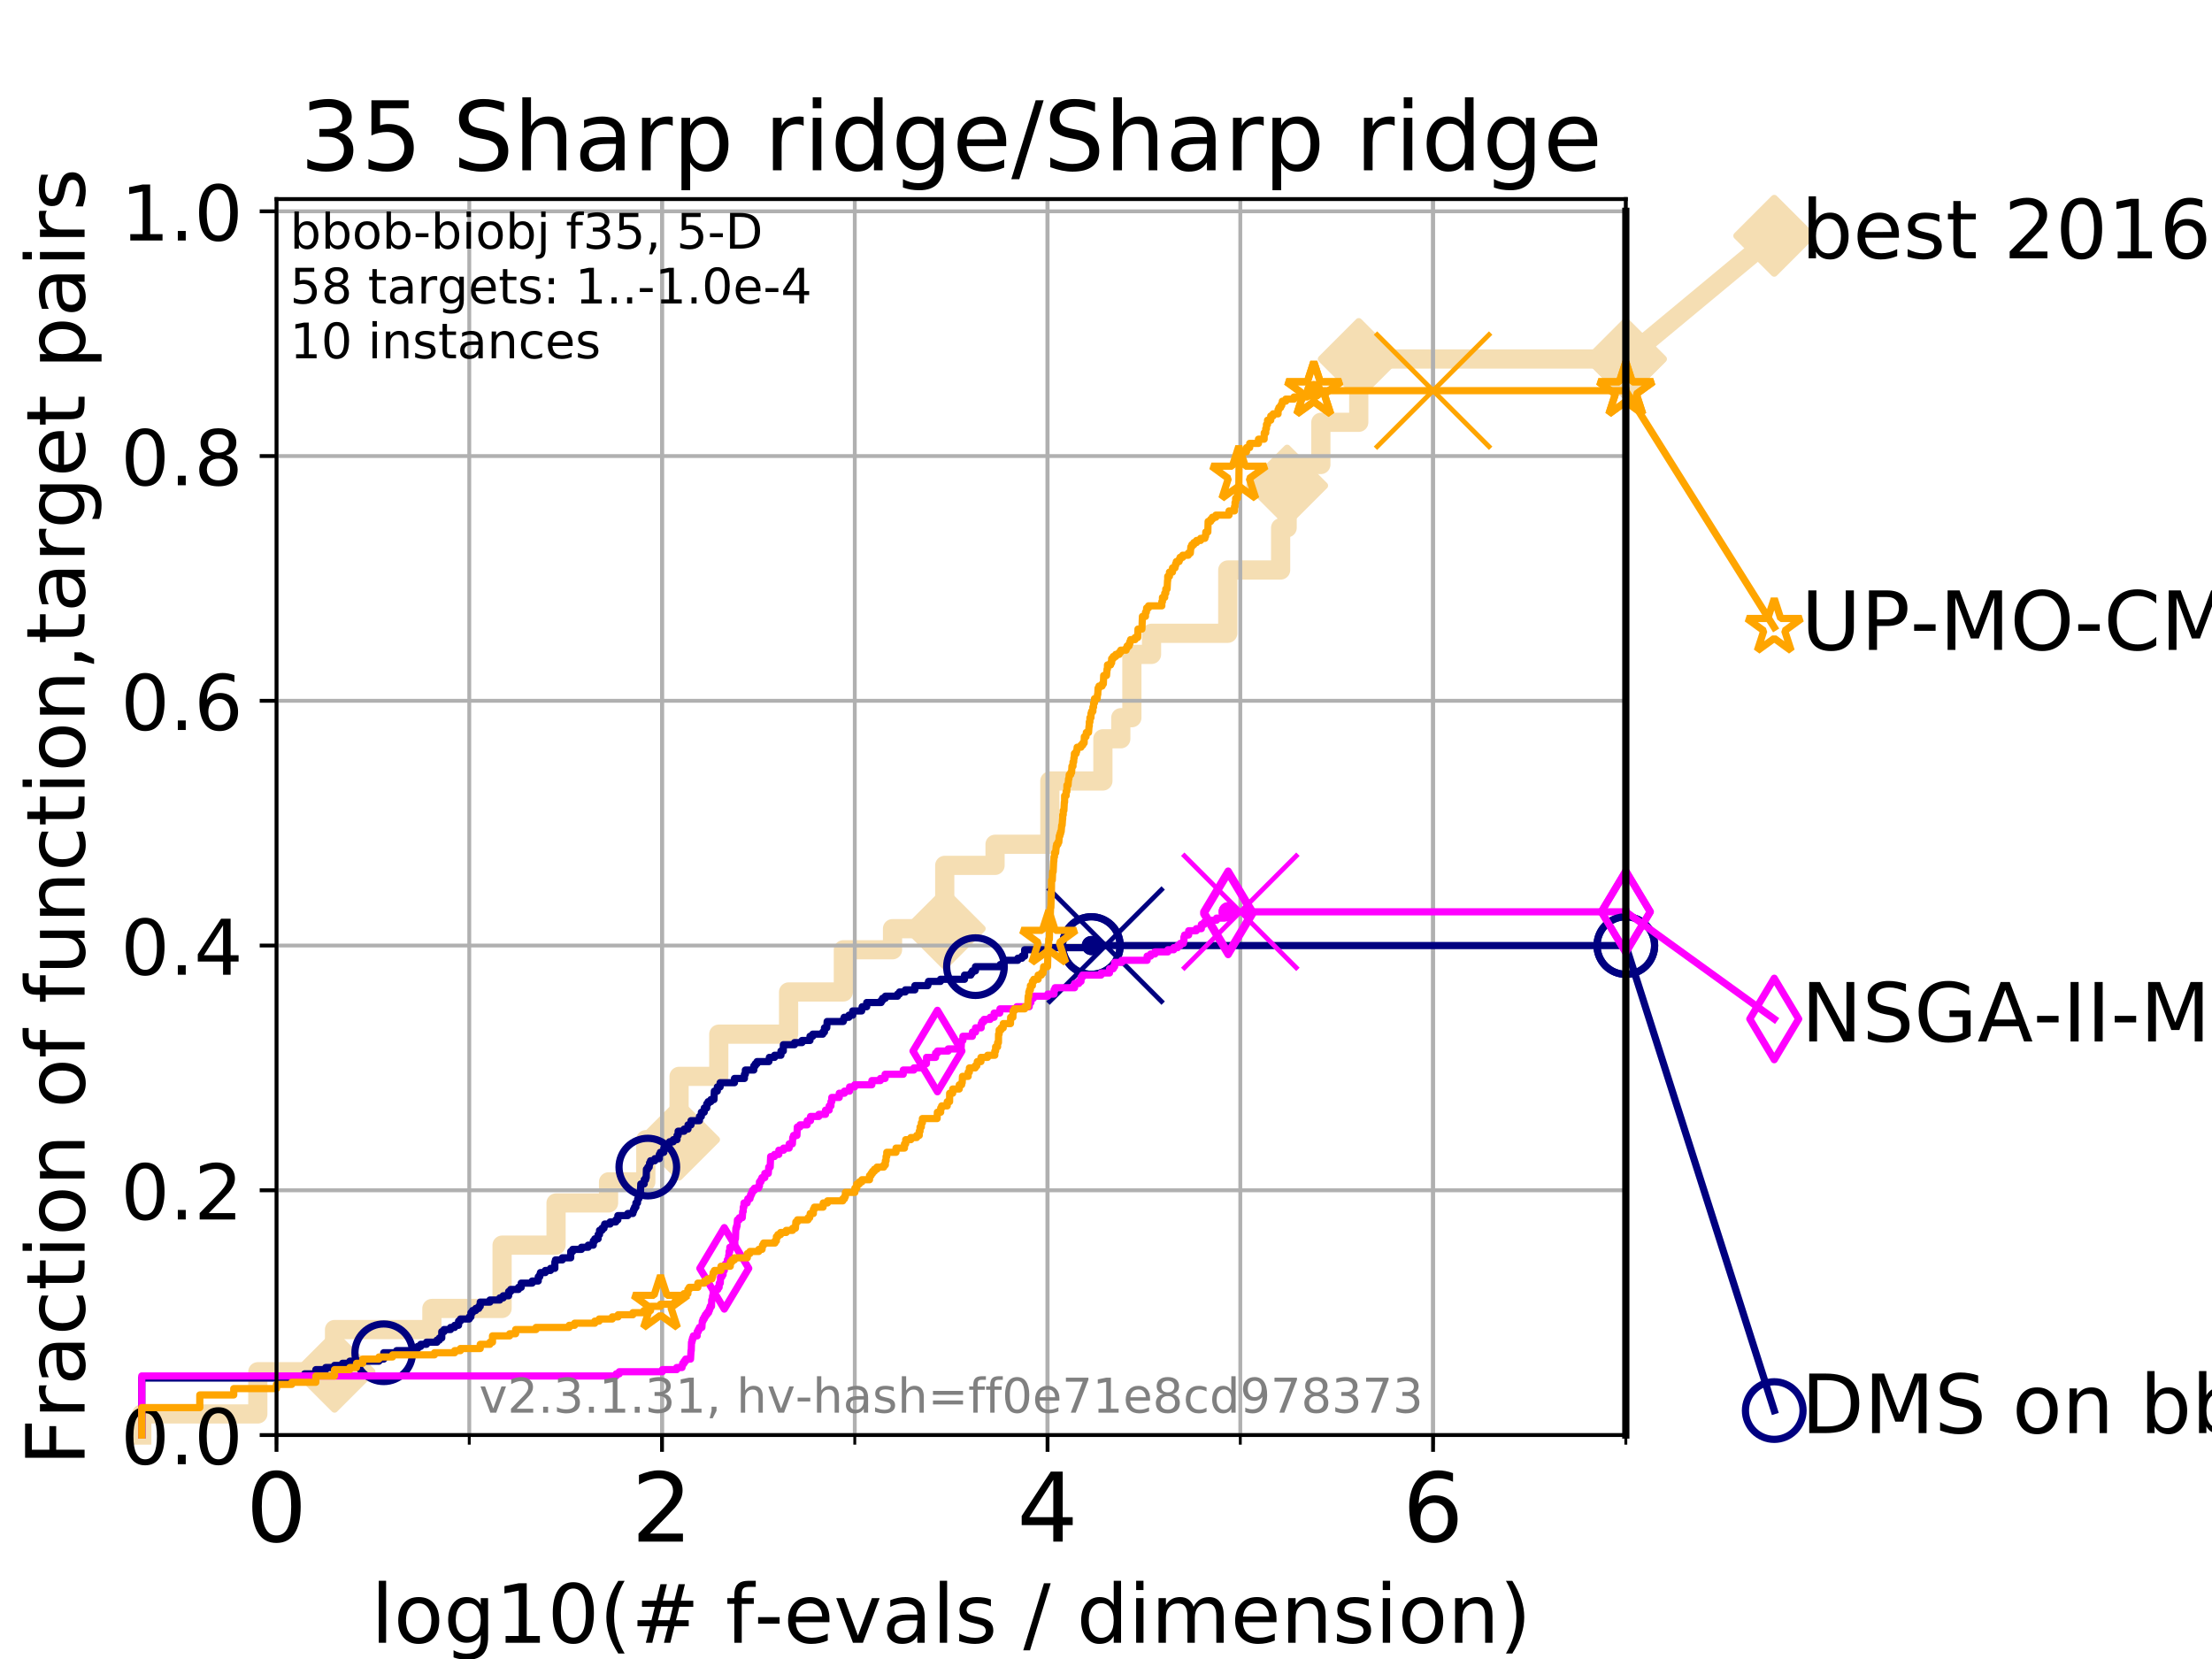 <?xml version="1.0" encoding="utf-8" standalone="no"?>
<!DOCTYPE svg PUBLIC "-//W3C//DTD SVG 1.1//EN"
  "http://www.w3.org/Graphics/SVG/1.1/DTD/svg11.dtd">
<!-- Created with matplotlib (https://matplotlib.org/) -->
<svg height="345.6pt" version="1.1" viewBox="0 0 460.8 345.6" width="460.8pt" xmlns="http://www.w3.org/2000/svg" xmlns:xlink="http://www.w3.org/1999/xlink">
 <defs>
  <style type="text/css">
*{stroke-linecap:butt;stroke-linejoin:round;}
  </style>
 </defs>
 <g id="figure_1">
  <g id="patch_1">
   <path d="M 0 345.6 
L 460.8 345.6 
L 460.8 0 
L 0 0 
z
" style="fill:#ffffff;"/>
  </g>
  <g id="axes_1">
   <g id="patch_2">
    <path d="M 57.6 298.944 
L 338.688 298.944 
L 338.688 41.472 
L 57.6 41.472 
z
" style="fill:#ffffff;"/>
   </g>
   <g id="line2d_1">
    <path d="M 29.533 298.944 
L 29.533 294.549 
L 53.709 294.549 
L 53.709 285.758 
L 69.688 285.758 
L 69.688 276.968 
L 89.973 276.968 
L 89.973 272.573 
L 104.592 272.573 
L 104.592 259.387 
L 115.835 259.387 
L 115.835 250.597 
L 126.773 250.597 
L 126.773 246.201 
L 134.535 246.201 
L 134.535 237.411 
L 141.464 237.411 
L 141.464 224.225 
L 149.735 224.225 
L 149.735 215.435 
L 164.28 215.435 
L 164.28 206.644 
L 175.686 206.644 
L 175.686 197.854 
L 185.928 197.854 
L 185.928 193.459 
L 196.806 193.459 
L 196.806 180.273 
L 207.288 180.273 
L 207.288 175.878 
L 218.699 175.878 
L 218.699 162.692 
L 229.752 162.692 
L 229.752 153.902 
L 233.483 153.902 
L 233.483 149.507 
L 235.79 149.507 
L 235.79 136.321 
L 239.885 136.321 
L 239.885 131.926 
L 255.767 131.926 
L 255.767 118.74 
L 266.778 118.74 
L 266.778 109.95 
L 268.135 109.95 
L 268.135 101.159 
L 270.47 101.159 
L 270.47 96.764 
L 275.16 96.764 
L 275.16 87.973 
L 283.053 87.973 
L 283.053 74.788 
L 338.688 74.788 
" style="fill:none;stroke:#f5deb3;stroke-linecap:square;stroke-width:4;"/>
   </g>
   <g id="line2d_2">
    <defs>
     <path d="M 0 7.778 
L 7.778 0 
L 0 -7.778 
L -7.778 0 
z
" id="m6cc54fa2d0" style="stroke:#f5deb3;stroke-linejoin:miter;stroke-width:1.5;"/>
    </defs>
    <g>
     <use style="fill:#f5deb3;stroke:#f5deb3;stroke-linejoin:miter;stroke-width:1.5;" x="69.688" xlink:href="#m6cc54fa2d0" y="285.758"/>
     <use style="fill:#f5deb3;stroke:#f5deb3;stroke-linejoin:miter;stroke-width:1.5;" x="141.464" xlink:href="#m6cc54fa2d0" y="237.411"/>
     <use style="fill:#f5deb3;stroke:#f5deb3;stroke-linejoin:miter;stroke-width:1.5;" x="196.806" xlink:href="#m6cc54fa2d0" y="193.459"/>
     <use style="fill:#f5deb3;stroke:#f5deb3;stroke-linejoin:miter;stroke-width:1.5;" x="268.135" xlink:href="#m6cc54fa2d0" y="101.159"/>
     <use style="fill:#f5deb3;stroke:#f5deb3;stroke-linejoin:miter;stroke-width:1.5;" x="283.053" xlink:href="#m6cc54fa2d0" y="74.788"/>
     <use style="fill:#f5deb3;stroke:#f5deb3;stroke-linejoin:miter;stroke-width:1.5;" x="338.688" xlink:href="#m6cc54fa2d0" y="74.788"/>
    </g>
   </g>
   <g id="line2d_3">
    <path style="fill:none;stroke:#f5deb3;stroke-linecap:square;stroke-width:4;"/>
    <g/>
   </g>
   <g id="line2d_4">
    <path d="M 338.688 74.788 
L 369.608 49.12 
" style="fill:none;stroke:#f5deb3;stroke-linecap:square;stroke-width:4;"/>
    <g>
     <use style="fill:#f5deb3;stroke:#f5deb3;stroke-linejoin:miter;stroke-width:1.5;" x="338.688" xlink:href="#m6cc54fa2d0" y="74.788"/>
     <use style="fill:#f5deb3;stroke:#f5deb3;stroke-linejoin:miter;stroke-width:1.5;" x="369.608" xlink:href="#m6cc54fa2d0" y="49.12"/>
    </g>
   </g>
   <g id="matplotlib.axis_1">
    <g id="xtick_1">
     <g id="line2d_5">
      <path clip-path="url(#p85479e9f18)" d="M 57.6 298.944 
L 57.6 41.472 
" style="fill:none;stroke:#b0b0b0;stroke-linecap:square;stroke-width:0.8;"/>
     </g>
     <g id="line2d_6">
      <defs>
       <path d="M 0 0 
L 0 3.5 
" id="m952f3b8e3d" style="stroke:#000000;stroke-width:0.8;"/>
      </defs>
      <g>
       <use style="stroke:#000000;stroke-width:0.8;" x="57.6" xlink:href="#m952f3b8e3d" y="298.944"/>
      </g>
     </g>
     <g id="text_1">
      <!-- 0 -->
      <defs>
       <path d="M 31.781 66.406 
Q 24.172 66.406 20.328 58.906 
Q 16.5 51.422 16.5 36.375 
Q 16.5 21.391 20.328 13.891 
Q 24.172 6.391 31.781 6.391 
Q 39.453 6.391 43.281 13.891 
Q 47.125 21.391 47.125 36.375 
Q 47.125 51.422 43.281 58.906 
Q 39.453 66.406 31.781 66.406 
z
M 31.781 74.219 
Q 44.047 74.219 50.516 64.516 
Q 56.984 54.828 56.984 36.375 
Q 56.984 17.969 50.516 8.266 
Q 44.047 -1.422 31.781 -1.422 
Q 19.531 -1.422 13.062 8.266 
Q 6.594 17.969 6.594 36.375 
Q 6.594 54.828 13.062 64.516 
Q 19.531 74.219 31.781 74.219 
z
" id="DejaVuSans-48"/>
      </defs>
      <g transform="translate(51.237 321.141)scale(0.2 -0.2)">
       <use xlink:href="#DejaVuSans-48"/>
      </g>
     </g>
    </g>
    <g id="xtick_2">
     <g id="line2d_7">
      <path clip-path="url(#p85479e9f18)" d="M 137.911 298.944 
L 137.911 41.472 
" style="fill:none;stroke:#b0b0b0;stroke-linecap:square;stroke-width:0.8;"/>
     </g>
     <g id="line2d_8">
      <g>
       <use style="stroke:#000000;stroke-width:0.8;" x="137.911" xlink:href="#m952f3b8e3d" y="298.944"/>
      </g>
     </g>
     <g id="text_2">
      <!-- 2 -->
      <defs>
       <path d="M 19.188 8.297 
L 53.609 8.297 
L 53.609 0 
L 7.328 0 
L 7.328 8.297 
Q 12.938 14.109 22.625 23.891 
Q 32.328 33.688 34.812 36.531 
Q 39.547 41.844 41.422 45.531 
Q 43.312 49.219 43.312 52.781 
Q 43.312 58.594 39.234 62.25 
Q 35.156 65.922 28.609 65.922 
Q 23.969 65.922 18.812 64.312 
Q 13.672 62.703 7.812 59.422 
L 7.812 69.391 
Q 13.766 71.781 18.938 73 
Q 24.125 74.219 28.422 74.219 
Q 39.75 74.219 46.484 68.547 
Q 53.219 62.891 53.219 53.422 
Q 53.219 48.922 51.531 44.891 
Q 49.859 40.875 45.406 35.406 
Q 44.188 33.984 37.641 27.219 
Q 31.109 20.453 19.188 8.297 
z
" id="DejaVuSans-50"/>
      </defs>
      <g transform="translate(131.548 321.141)scale(0.2 -0.2)">
       <use xlink:href="#DejaVuSans-50"/>
      </g>
     </g>
    </g>
    <g id="xtick_3">
     <g id="line2d_9">
      <path clip-path="url(#p85479e9f18)" d="M 218.222 298.944 
L 218.222 41.472 
" style="fill:none;stroke:#b0b0b0;stroke-linecap:square;stroke-width:0.8;"/>
     </g>
     <g id="line2d_10">
      <g>
       <use style="stroke:#000000;stroke-width:0.8;" x="218.222" xlink:href="#m952f3b8e3d" y="298.944"/>
      </g>
     </g>
     <g id="text_3">
      <!-- 4 -->
      <defs>
       <path d="M 37.797 64.312 
L 12.891 25.391 
L 37.797 25.391 
z
M 35.203 72.906 
L 47.609 72.906 
L 47.609 25.391 
L 58.016 25.391 
L 58.016 17.188 
L 47.609 17.188 
L 47.609 0 
L 37.797 0 
L 37.797 17.188 
L 4.891 17.188 
L 4.891 26.703 
z
" id="DejaVuSans-52"/>
      </defs>
      <g transform="translate(211.859 321.141)scale(0.2 -0.2)">
       <use xlink:href="#DejaVuSans-52"/>
      </g>
     </g>
    </g>
    <g id="xtick_4">
     <g id="line2d_11">
      <path clip-path="url(#p85479e9f18)" d="M 298.533 298.944 
L 298.533 41.472 
" style="fill:none;stroke:#b0b0b0;stroke-linecap:square;stroke-width:0.8;"/>
     </g>
     <g id="line2d_12">
      <g>
       <use style="stroke:#000000;stroke-width:0.8;" x="298.533" xlink:href="#m952f3b8e3d" y="298.944"/>
      </g>
     </g>
     <g id="text_4">
      <!-- 6 -->
      <defs>
       <path d="M 33.016 40.375 
Q 26.375 40.375 22.484 35.828 
Q 18.609 31.297 18.609 23.391 
Q 18.609 15.531 22.484 10.953 
Q 26.375 6.391 33.016 6.391 
Q 39.656 6.391 43.531 10.953 
Q 47.406 15.531 47.406 23.391 
Q 47.406 31.297 43.531 35.828 
Q 39.656 40.375 33.016 40.375 
z
M 52.594 71.297 
L 52.594 62.312 
Q 48.875 64.062 45.094 64.984 
Q 41.312 65.922 37.594 65.922 
Q 27.828 65.922 22.672 59.328 
Q 17.531 52.734 16.797 39.406 
Q 19.672 43.656 24.016 45.922 
Q 28.375 48.188 33.594 48.188 
Q 44.578 48.188 50.953 41.516 
Q 57.328 34.859 57.328 23.391 
Q 57.328 12.156 50.688 5.359 
Q 44.047 -1.422 33.016 -1.422 
Q 20.359 -1.422 13.672 8.266 
Q 6.984 17.969 6.984 36.375 
Q 6.984 53.656 15.188 63.938 
Q 23.391 74.219 37.203 74.219 
Q 40.922 74.219 44.703 73.484 
Q 48.484 72.75 52.594 71.297 
z
" id="DejaVuSans-54"/>
      </defs>
      <g transform="translate(292.17 321.141)scale(0.2 -0.2)">
       <use xlink:href="#DejaVuSans-54"/>
      </g>
     </g>
    </g>
    <g id="xtick_5">
     <g id="line2d_13">
      <path clip-path="url(#p85479e9f18)" d="M 57.6 298.944 
L 57.6 41.472 
" style="fill:none;stroke:#b0b0b0;stroke-linecap:square;stroke-width:0.8;"/>
     </g>
     <g id="line2d_14">
      <defs>
       <path d="M 0 0 
L 0 2 
" id="m9334ca33b6" style="stroke:#000000;stroke-width:0.6;"/>
      </defs>
      <g>
       <use style="stroke:#000000;stroke-width:0.6;" x="57.6" xlink:href="#m9334ca33b6" y="298.944"/>
      </g>
     </g>
    </g>
    <g id="xtick_6">
     <g id="line2d_15">
      <path clip-path="url(#p85479e9f18)" d="M 97.755 298.944 
L 97.755 41.472 
" style="fill:none;stroke:#b0b0b0;stroke-linecap:square;stroke-width:0.8;"/>
     </g>
     <g id="line2d_16">
      <g>
       <use style="stroke:#000000;stroke-width:0.6;" x="97.755" xlink:href="#m9334ca33b6" y="298.944"/>
      </g>
     </g>
    </g>
    <g id="xtick_7">
     <g id="line2d_17">
      <path clip-path="url(#p85479e9f18)" d="M 137.911 298.944 
L 137.911 41.472 
" style="fill:none;stroke:#b0b0b0;stroke-linecap:square;stroke-width:0.8;"/>
     </g>
     <g id="line2d_18">
      <g>
       <use style="stroke:#000000;stroke-width:0.6;" x="137.911" xlink:href="#m9334ca33b6" y="298.944"/>
      </g>
     </g>
    </g>
    <g id="xtick_8">
     <g id="line2d_19">
      <path clip-path="url(#p85479e9f18)" d="M 178.066 298.944 
L 178.066 41.472 
" style="fill:none;stroke:#b0b0b0;stroke-linecap:square;stroke-width:0.8;"/>
     </g>
     <g id="line2d_20">
      <g>
       <use style="stroke:#000000;stroke-width:0.6;" x="178.066" xlink:href="#m9334ca33b6" y="298.944"/>
      </g>
     </g>
    </g>
    <g id="xtick_9">
     <g id="line2d_21">
      <path clip-path="url(#p85479e9f18)" d="M 218.222 298.944 
L 218.222 41.472 
" style="fill:none;stroke:#b0b0b0;stroke-linecap:square;stroke-width:0.8;"/>
     </g>
     <g id="line2d_22">
      <g>
       <use style="stroke:#000000;stroke-width:0.6;" x="218.222" xlink:href="#m9334ca33b6" y="298.944"/>
      </g>
     </g>
    </g>
    <g id="xtick_10">
     <g id="line2d_23">
      <path clip-path="url(#p85479e9f18)" d="M 258.377 298.944 
L 258.377 41.472 
" style="fill:none;stroke:#b0b0b0;stroke-linecap:square;stroke-width:0.8;"/>
     </g>
     <g id="line2d_24">
      <g>
       <use style="stroke:#000000;stroke-width:0.6;" x="258.377" xlink:href="#m9334ca33b6" y="298.944"/>
      </g>
     </g>
    </g>
    <g id="xtick_11">
     <g id="line2d_25">
      <path clip-path="url(#p85479e9f18)" d="M 298.533 298.944 
L 298.533 41.472 
" style="fill:none;stroke:#b0b0b0;stroke-linecap:square;stroke-width:0.8;"/>
     </g>
     <g id="line2d_26">
      <g>
       <use style="stroke:#000000;stroke-width:0.6;" x="298.533" xlink:href="#m9334ca33b6" y="298.944"/>
      </g>
     </g>
    </g>
    <g id="xtick_12">
     <g id="line2d_27">
      <path clip-path="url(#p85479e9f18)" d="M 338.688 298.944 
L 338.688 41.472 
" style="fill:none;stroke:#b0b0b0;stroke-linecap:square;stroke-width:0.8;"/>
     </g>
     <g id="line2d_28">
      <g>
       <use style="stroke:#000000;stroke-width:0.6;" x="338.688" xlink:href="#m9334ca33b6" y="298.944"/>
      </g>
     </g>
    </g>
    <g id="text_5">
     <!-- log10(# f-evals / dimension) -->
     <defs>
      <path d="M 9.422 75.984 
L 18.406 75.984 
L 18.406 0 
L 9.422 0 
z
" id="DejaVuSans-108"/>
      <path d="M 30.609 48.391 
Q 23.391 48.391 19.188 42.75 
Q 14.984 37.109 14.984 27.297 
Q 14.984 17.484 19.156 11.844 
Q 23.344 6.203 30.609 6.203 
Q 37.797 6.203 41.984 11.859 
Q 46.188 17.531 46.188 27.297 
Q 46.188 37.016 41.984 42.703 
Q 37.797 48.391 30.609 48.391 
z
M 30.609 56 
Q 42.328 56 49.016 48.375 
Q 55.719 40.766 55.719 27.297 
Q 55.719 13.875 49.016 6.219 
Q 42.328 -1.422 30.609 -1.422 
Q 18.844 -1.422 12.172 6.219 
Q 5.516 13.875 5.516 27.297 
Q 5.516 40.766 12.172 48.375 
Q 18.844 56 30.609 56 
z
" id="DejaVuSans-111"/>
      <path d="M 45.406 27.984 
Q 45.406 37.75 41.375 43.109 
Q 37.359 48.484 30.078 48.484 
Q 22.859 48.484 18.828 43.109 
Q 14.797 37.75 14.797 27.984 
Q 14.797 18.266 18.828 12.891 
Q 22.859 7.516 30.078 7.516 
Q 37.359 7.516 41.375 12.891 
Q 45.406 18.266 45.406 27.984 
z
M 54.391 6.781 
Q 54.391 -7.172 48.188 -13.984 
Q 42 -20.797 29.203 -20.797 
Q 24.469 -20.797 20.266 -20.094 
Q 16.062 -19.391 12.109 -17.922 
L 12.109 -9.188 
Q 16.062 -11.328 19.922 -12.344 
Q 23.781 -13.375 27.781 -13.375 
Q 36.625 -13.375 41.016 -8.766 
Q 45.406 -4.156 45.406 5.172 
L 45.406 9.625 
Q 42.625 4.781 38.281 2.391 
Q 33.938 0 27.875 0 
Q 17.828 0 11.672 7.656 
Q 5.516 15.328 5.516 27.984 
Q 5.516 40.672 11.672 48.328 
Q 17.828 56 27.875 56 
Q 33.938 56 38.281 53.609 
Q 42.625 51.219 45.406 46.391 
L 45.406 54.688 
L 54.391 54.688 
z
" id="DejaVuSans-103"/>
      <path d="M 12.406 8.297 
L 28.516 8.297 
L 28.516 63.922 
L 10.984 60.406 
L 10.984 69.391 
L 28.422 72.906 
L 38.281 72.906 
L 38.281 8.297 
L 54.391 8.297 
L 54.391 0 
L 12.406 0 
z
" id="DejaVuSans-49"/>
      <path d="M 31 75.875 
Q 24.469 64.656 21.281 53.656 
Q 18.109 42.672 18.109 31.391 
Q 18.109 20.125 21.312 9.062 
Q 24.516 -2 31 -13.188 
L 23.188 -13.188 
Q 15.875 -1.703 12.234 9.375 
Q 8.594 20.453 8.594 31.391 
Q 8.594 42.281 12.203 53.312 
Q 15.828 64.359 23.188 75.875 
z
" id="DejaVuSans-40"/>
      <path d="M 51.125 44 
L 36.922 44 
L 32.812 27.688 
L 47.125 27.688 
z
M 43.797 71.781 
L 38.719 51.516 
L 52.984 51.516 
L 58.109 71.781 
L 65.922 71.781 
L 60.891 51.516 
L 76.125 51.516 
L 76.125 44 
L 58.984 44 
L 54.984 27.688 
L 70.516 27.688 
L 70.516 20.219 
L 53.078 20.219 
L 48 0 
L 40.188 0 
L 45.219 20.219 
L 30.906 20.219 
L 25.875 0 
L 18.016 0 
L 23.094 20.219 
L 7.719 20.219 
L 7.719 27.688 
L 24.906 27.688 
L 29 44 
L 13.281 44 
L 13.281 51.516 
L 30.906 51.516 
L 35.891 71.781 
z
" id="DejaVuSans-35"/>
      <path id="DejaVuSans-32"/>
      <path d="M 37.109 75.984 
L 37.109 68.5 
L 28.516 68.5 
Q 23.688 68.5 21.797 66.547 
Q 19.922 64.594 19.922 59.516 
L 19.922 54.688 
L 34.719 54.688 
L 34.719 47.703 
L 19.922 47.703 
L 19.922 0 
L 10.891 0 
L 10.891 47.703 
L 2.297 47.703 
L 2.297 54.688 
L 10.891 54.688 
L 10.891 58.5 
Q 10.891 67.625 15.141 71.797 
Q 19.391 75.984 28.609 75.984 
z
" id="DejaVuSans-102"/>
      <path d="M 4.891 31.391 
L 31.203 31.391 
L 31.203 23.391 
L 4.891 23.391 
z
" id="DejaVuSans-45"/>
      <path d="M 56.203 29.594 
L 56.203 25.203 
L 14.891 25.203 
Q 15.484 15.922 20.484 11.062 
Q 25.484 6.203 34.422 6.203 
Q 39.594 6.203 44.453 7.469 
Q 49.312 8.734 54.109 11.281 
L 54.109 2.781 
Q 49.266 0.734 44.188 -0.344 
Q 39.109 -1.422 33.891 -1.422 
Q 20.797 -1.422 13.156 6.188 
Q 5.516 13.812 5.516 26.812 
Q 5.516 40.234 12.766 48.109 
Q 20.016 56 32.328 56 
Q 43.359 56 49.781 48.891 
Q 56.203 41.797 56.203 29.594 
z
M 47.219 32.234 
Q 47.125 39.594 43.094 43.984 
Q 39.062 48.391 32.422 48.391 
Q 24.906 48.391 20.391 44.141 
Q 15.875 39.891 15.188 32.172 
z
" id="DejaVuSans-101"/>
      <path d="M 2.984 54.688 
L 12.5 54.688 
L 29.594 8.797 
L 46.688 54.688 
L 56.203 54.688 
L 35.688 0 
L 23.484 0 
z
" id="DejaVuSans-118"/>
      <path d="M 34.281 27.484 
Q 23.391 27.484 19.188 25 
Q 14.984 22.516 14.984 16.5 
Q 14.984 11.719 18.141 8.906 
Q 21.297 6.109 26.703 6.109 
Q 34.188 6.109 38.703 11.406 
Q 43.219 16.703 43.219 25.484 
L 43.219 27.484 
z
M 52.203 31.203 
L 52.203 0 
L 43.219 0 
L 43.219 8.297 
Q 40.141 3.328 35.547 0.953 
Q 30.953 -1.422 24.312 -1.422 
Q 15.922 -1.422 10.953 3.297 
Q 6 8.016 6 15.922 
Q 6 25.141 12.172 29.828 
Q 18.359 34.516 30.609 34.516 
L 43.219 34.516 
L 43.219 35.406 
Q 43.219 41.609 39.141 45 
Q 35.062 48.391 27.688 48.391 
Q 23 48.391 18.547 47.266 
Q 14.109 46.141 10.016 43.891 
L 10.016 52.203 
Q 14.938 54.109 19.578 55.047 
Q 24.219 56 28.609 56 
Q 40.484 56 46.344 49.844 
Q 52.203 43.703 52.203 31.203 
z
" id="DejaVuSans-97"/>
      <path d="M 44.281 53.078 
L 44.281 44.578 
Q 40.484 46.531 36.375 47.5 
Q 32.281 48.484 27.875 48.484 
Q 21.188 48.484 17.844 46.438 
Q 14.5 44.391 14.5 40.281 
Q 14.5 37.156 16.891 35.375 
Q 19.281 33.594 26.516 31.984 
L 29.594 31.297 
Q 39.156 29.25 43.188 25.516 
Q 47.219 21.781 47.219 15.094 
Q 47.219 7.469 41.188 3.016 
Q 35.156 -1.422 24.609 -1.422 
Q 20.219 -1.422 15.453 -0.562 
Q 10.688 0.297 5.422 2 
L 5.422 11.281 
Q 10.406 8.688 15.234 7.391 
Q 20.062 6.109 24.812 6.109 
Q 31.156 6.109 34.562 8.281 
Q 37.984 10.453 37.984 14.406 
Q 37.984 18.062 35.516 20.016 
Q 33.062 21.969 24.703 23.781 
L 21.578 24.516 
Q 13.234 26.266 9.516 29.906 
Q 5.812 33.547 5.812 39.891 
Q 5.812 47.609 11.281 51.797 
Q 16.75 56 26.812 56 
Q 31.781 56 36.172 55.266 
Q 40.578 54.547 44.281 53.078 
z
" id="DejaVuSans-115"/>
      <path d="M 25.391 72.906 
L 33.688 72.906 
L 8.297 -9.281 
L 0 -9.281 
z
" id="DejaVuSans-47"/>
      <path d="M 45.406 46.391 
L 45.406 75.984 
L 54.391 75.984 
L 54.391 0 
L 45.406 0 
L 45.406 8.203 
Q 42.578 3.328 38.25 0.953 
Q 33.938 -1.422 27.875 -1.422 
Q 17.969 -1.422 11.734 6.484 
Q 5.516 14.406 5.516 27.297 
Q 5.516 40.188 11.734 48.094 
Q 17.969 56 27.875 56 
Q 33.938 56 38.25 53.625 
Q 42.578 51.266 45.406 46.391 
z
M 14.797 27.297 
Q 14.797 17.391 18.875 11.75 
Q 22.953 6.109 30.078 6.109 
Q 37.203 6.109 41.297 11.75 
Q 45.406 17.391 45.406 27.297 
Q 45.406 37.203 41.297 42.844 
Q 37.203 48.484 30.078 48.484 
Q 22.953 48.484 18.875 42.844 
Q 14.797 37.203 14.797 27.297 
z
" id="DejaVuSans-100"/>
      <path d="M 9.422 54.688 
L 18.406 54.688 
L 18.406 0 
L 9.422 0 
z
M 9.422 75.984 
L 18.406 75.984 
L 18.406 64.594 
L 9.422 64.594 
z
" id="DejaVuSans-105"/>
      <path d="M 52 44.188 
Q 55.375 50.25 60.062 53.125 
Q 64.75 56 71.094 56 
Q 79.641 56 84.281 50.016 
Q 88.922 44.047 88.922 33.016 
L 88.922 0 
L 79.891 0 
L 79.891 32.719 
Q 79.891 40.578 77.094 44.375 
Q 74.312 48.188 68.609 48.188 
Q 61.625 48.188 57.562 43.547 
Q 53.516 38.922 53.516 30.906 
L 53.516 0 
L 44.484 0 
L 44.484 32.719 
Q 44.484 40.625 41.703 44.406 
Q 38.922 48.188 33.109 48.188 
Q 26.219 48.188 22.156 43.531 
Q 18.109 38.875 18.109 30.906 
L 18.109 0 
L 9.078 0 
L 9.078 54.688 
L 18.109 54.688 
L 18.109 46.188 
Q 21.188 51.219 25.484 53.609 
Q 29.781 56 35.688 56 
Q 41.656 56 45.828 52.969 
Q 50 49.953 52 44.188 
z
" id="DejaVuSans-109"/>
      <path d="M 54.891 33.016 
L 54.891 0 
L 45.906 0 
L 45.906 32.719 
Q 45.906 40.484 42.875 44.328 
Q 39.844 48.188 33.797 48.188 
Q 26.516 48.188 22.312 43.547 
Q 18.109 38.922 18.109 30.906 
L 18.109 0 
L 9.078 0 
L 9.078 54.688 
L 18.109 54.688 
L 18.109 46.188 
Q 21.344 51.125 25.703 53.562 
Q 30.078 56 35.797 56 
Q 45.219 56 50.047 50.172 
Q 54.891 44.344 54.891 33.016 
z
" id="DejaVuSans-110"/>
      <path d="M 8.016 75.875 
L 15.828 75.875 
Q 23.141 64.359 26.781 53.312 
Q 30.422 42.281 30.422 31.391 
Q 30.422 20.453 26.781 9.375 
Q 23.141 -1.703 15.828 -13.188 
L 8.016 -13.188 
Q 14.5 -2 17.703 9.062 
Q 20.906 20.125 20.906 31.391 
Q 20.906 42.672 17.703 53.656 
Q 14.5 64.656 8.016 75.875 
z
" id="DejaVuSans-41"/>
     </defs>
     <g transform="translate(77.303 342.218)scale(0.17 -0.17)">
      <use xlink:href="#DejaVuSans-108"/>
      <use x="27.783" xlink:href="#DejaVuSans-111"/>
      <use x="88.965" xlink:href="#DejaVuSans-103"/>
      <use x="152.441" xlink:href="#DejaVuSans-49"/>
      <use x="216.064" xlink:href="#DejaVuSans-48"/>
      <use x="279.688" xlink:href="#DejaVuSans-40"/>
      <use x="318.701" xlink:href="#DejaVuSans-35"/>
      <use x="402.49" xlink:href="#DejaVuSans-32"/>
      <use x="434.277" xlink:href="#DejaVuSans-102"/>
      <use x="469.404" xlink:href="#DejaVuSans-45"/>
      <use x="505.488" xlink:href="#DejaVuSans-101"/>
      <use x="567.012" xlink:href="#DejaVuSans-118"/>
      <use x="626.191" xlink:href="#DejaVuSans-97"/>
      <use x="687.471" xlink:href="#DejaVuSans-108"/>
      <use x="715.254" xlink:href="#DejaVuSans-115"/>
      <use x="767.354" xlink:href="#DejaVuSans-32"/>
      <use x="799.141" xlink:href="#DejaVuSans-47"/>
      <use x="832.832" xlink:href="#DejaVuSans-32"/>
      <use x="864.619" xlink:href="#DejaVuSans-100"/>
      <use x="928.096" xlink:href="#DejaVuSans-105"/>
      <use x="955.879" xlink:href="#DejaVuSans-109"/>
      <use x="1053.291" xlink:href="#DejaVuSans-101"/>
      <use x="1114.814" xlink:href="#DejaVuSans-110"/>
      <use x="1178.193" xlink:href="#DejaVuSans-115"/>
      <use x="1230.293" xlink:href="#DejaVuSans-105"/>
      <use x="1258.076" xlink:href="#DejaVuSans-111"/>
      <use x="1319.258" xlink:href="#DejaVuSans-110"/>
      <use x="1382.637" xlink:href="#DejaVuSans-41"/>
     </g>
    </g>
   </g>
   <g id="matplotlib.axis_2">
    <g id="ytick_1">
     <g id="line2d_29">
      <path clip-path="url(#p85479e9f18)" d="M 57.6 298.944 
L 338.688 298.944 
" style="fill:none;stroke:#b0b0b0;stroke-linecap:square;stroke-width:0.8;"/>
     </g>
     <g id="line2d_30">
      <defs>
       <path d="M 0 0 
L -3.5 0 
" id="me79a809b4d" style="stroke:#000000;stroke-width:0.8;"/>
      </defs>
      <g>
       <use style="stroke:#000000;stroke-width:0.8;" x="57.6" xlink:href="#me79a809b4d" y="298.944"/>
      </g>
     </g>
     <g id="text_6">
      <!-- 0.0 -->
      <defs>
       <path d="M 10.688 12.406 
L 21 12.406 
L 21 0 
L 10.688 0 
z
" id="DejaVuSans-46"/>
      </defs>
      <g transform="translate(25.155 305.023)scale(0.16 -0.16)">
       <use xlink:href="#DejaVuSans-48"/>
       <use x="63.623" xlink:href="#DejaVuSans-46"/>
       <use x="95.41" xlink:href="#DejaVuSans-48"/>
      </g>
     </g>
    </g>
    <g id="ytick_2">
     <g id="line2d_31">
      <path clip-path="url(#p85479e9f18)" d="M 57.6 247.959 
L 338.688 247.959 
" style="fill:none;stroke:#b0b0b0;stroke-linecap:square;stroke-width:0.8;"/>
     </g>
     <g id="line2d_32">
      <g>
       <use style="stroke:#000000;stroke-width:0.8;" x="57.6" xlink:href="#me79a809b4d" y="247.959"/>
      </g>
     </g>
     <g id="text_7">
      <!-- 0.2 -->
      <g transform="translate(25.155 254.038)scale(0.16 -0.16)">
       <use xlink:href="#DejaVuSans-48"/>
       <use x="63.623" xlink:href="#DejaVuSans-46"/>
       <use x="95.41" xlink:href="#DejaVuSans-50"/>
      </g>
     </g>
    </g>
    <g id="ytick_3">
     <g id="line2d_33">
      <path clip-path="url(#p85479e9f18)" d="M 57.6 196.975 
L 338.688 196.975 
" style="fill:none;stroke:#b0b0b0;stroke-linecap:square;stroke-width:0.8;"/>
     </g>
     <g id="line2d_34">
      <g>
       <use style="stroke:#000000;stroke-width:0.8;" x="57.6" xlink:href="#me79a809b4d" y="196.975"/>
      </g>
     </g>
     <g id="text_8">
      <!-- 0.4 -->
      <g transform="translate(25.155 203.054)scale(0.16 -0.16)">
       <use xlink:href="#DejaVuSans-48"/>
       <use x="63.623" xlink:href="#DejaVuSans-46"/>
       <use x="95.41" xlink:href="#DejaVuSans-52"/>
      </g>
     </g>
    </g>
    <g id="ytick_4">
     <g id="line2d_35">
      <path clip-path="url(#p85479e9f18)" d="M 57.6 145.99 
L 338.688 145.99 
" style="fill:none;stroke:#b0b0b0;stroke-linecap:square;stroke-width:0.8;"/>
     </g>
     <g id="line2d_36">
      <g>
       <use style="stroke:#000000;stroke-width:0.8;" x="57.6" xlink:href="#me79a809b4d" y="145.99"/>
      </g>
     </g>
     <g id="text_9">
      <!-- 0.6 -->
      <g transform="translate(25.155 152.069)scale(0.16 -0.16)">
       <use xlink:href="#DejaVuSans-48"/>
       <use x="63.623" xlink:href="#DejaVuSans-46"/>
       <use x="95.41" xlink:href="#DejaVuSans-54"/>
      </g>
     </g>
    </g>
    <g id="ytick_5">
     <g id="line2d_37">
      <path clip-path="url(#p85479e9f18)" d="M 57.6 95.006 
L 338.688 95.006 
" style="fill:none;stroke:#b0b0b0;stroke-linecap:square;stroke-width:0.8;"/>
     </g>
     <g id="line2d_38">
      <g>
       <use style="stroke:#000000;stroke-width:0.8;" x="57.6" xlink:href="#me79a809b4d" y="95.006"/>
      </g>
     </g>
     <g id="text_10">
      <!-- 0.8 -->
      <defs>
       <path d="M 31.781 34.625 
Q 24.75 34.625 20.719 30.859 
Q 16.703 27.094 16.703 20.516 
Q 16.703 13.922 20.719 10.156 
Q 24.75 6.391 31.781 6.391 
Q 38.812 6.391 42.859 10.172 
Q 46.922 13.969 46.922 20.516 
Q 46.922 27.094 42.891 30.859 
Q 38.875 34.625 31.781 34.625 
z
M 21.922 38.812 
Q 15.578 40.375 12.031 44.719 
Q 8.5 49.078 8.5 55.328 
Q 8.5 64.062 14.719 69.141 
Q 20.953 74.219 31.781 74.219 
Q 42.672 74.219 48.875 69.141 
Q 55.078 64.062 55.078 55.328 
Q 55.078 49.078 51.531 44.719 
Q 48 40.375 41.703 38.812 
Q 48.828 37.156 52.797 32.312 
Q 56.781 27.484 56.781 20.516 
Q 56.781 9.906 50.312 4.234 
Q 43.844 -1.422 31.781 -1.422 
Q 19.734 -1.422 13.25 4.234 
Q 6.781 9.906 6.781 20.516 
Q 6.781 27.484 10.781 32.312 
Q 14.797 37.156 21.922 38.812 
z
M 18.312 54.391 
Q 18.312 48.734 21.844 45.562 
Q 25.391 42.391 31.781 42.391 
Q 38.141 42.391 41.719 45.562 
Q 45.312 48.734 45.312 54.391 
Q 45.312 60.062 41.719 63.234 
Q 38.141 66.406 31.781 66.406 
Q 25.391 66.406 21.844 63.234 
Q 18.312 60.062 18.312 54.391 
z
" id="DejaVuSans-56"/>
      </defs>
      <g transform="translate(25.155 101.085)scale(0.16 -0.16)">
       <use xlink:href="#DejaVuSans-48"/>
       <use x="63.623" xlink:href="#DejaVuSans-46"/>
       <use x="95.41" xlink:href="#DejaVuSans-56"/>
      </g>
     </g>
    </g>
    <g id="ytick_6">
     <g id="line2d_39">
      <path clip-path="url(#p85479e9f18)" d="M 57.6 44.021 
L 338.688 44.021 
" style="fill:none;stroke:#b0b0b0;stroke-linecap:square;stroke-width:0.8;"/>
     </g>
     <g id="line2d_40">
      <g>
       <use style="stroke:#000000;stroke-width:0.8;" x="57.6" xlink:href="#me79a809b4d" y="44.021"/>
      </g>
     </g>
     <g id="text_11">
      <!-- 1.0 -->
      <g transform="translate(25.155 50.1)scale(0.16 -0.16)">
       <use xlink:href="#DejaVuSans-49"/>
       <use x="63.623" xlink:href="#DejaVuSans-46"/>
       <use x="95.41" xlink:href="#DejaVuSans-48"/>
      </g>
     </g>
    </g>
    <g id="text_12">
     <!-- Fraction of function,target pairs -->
     <defs>
      <path d="M 9.812 72.906 
L 51.703 72.906 
L 51.703 64.594 
L 19.672 64.594 
L 19.672 43.109 
L 48.578 43.109 
L 48.578 34.812 
L 19.672 34.812 
L 19.672 0 
L 9.812 0 
z
" id="DejaVuSans-70"/>
      <path d="M 41.109 46.297 
Q 39.594 47.172 37.812 47.578 
Q 36.031 48 33.891 48 
Q 26.266 48 22.188 43.047 
Q 18.109 38.094 18.109 28.812 
L 18.109 0 
L 9.078 0 
L 9.078 54.688 
L 18.109 54.688 
L 18.109 46.188 
Q 20.953 51.172 25.484 53.578 
Q 30.031 56 36.531 56 
Q 37.453 56 38.578 55.875 
Q 39.703 55.766 41.062 55.516 
z
" id="DejaVuSans-114"/>
      <path d="M 48.781 52.594 
L 48.781 44.188 
Q 44.969 46.297 41.141 47.344 
Q 37.312 48.391 33.406 48.391 
Q 24.656 48.391 19.812 42.844 
Q 14.984 37.312 14.984 27.297 
Q 14.984 17.281 19.812 11.734 
Q 24.656 6.203 33.406 6.203 
Q 37.312 6.203 41.141 7.25 
Q 44.969 8.297 48.781 10.406 
L 48.781 2.094 
Q 45.016 0.344 40.984 -0.531 
Q 36.969 -1.422 32.422 -1.422 
Q 20.062 -1.422 12.781 6.344 
Q 5.516 14.109 5.516 27.297 
Q 5.516 40.672 12.859 48.328 
Q 20.219 56 33.016 56 
Q 37.156 56 41.109 55.141 
Q 45.062 54.297 48.781 52.594 
z
" id="DejaVuSans-99"/>
      <path d="M 18.312 70.219 
L 18.312 54.688 
L 36.812 54.688 
L 36.812 47.703 
L 18.312 47.703 
L 18.312 18.016 
Q 18.312 11.328 20.141 9.422 
Q 21.969 7.516 27.594 7.516 
L 36.812 7.516 
L 36.812 0 
L 27.594 0 
Q 17.188 0 13.234 3.875 
Q 9.281 7.766 9.281 18.016 
L 9.281 47.703 
L 2.688 47.703 
L 2.688 54.688 
L 9.281 54.688 
L 9.281 70.219 
z
" id="DejaVuSans-116"/>
      <path d="M 8.5 21.578 
L 8.5 54.688 
L 17.484 54.688 
L 17.484 21.922 
Q 17.484 14.156 20.5 10.266 
Q 23.531 6.391 29.594 6.391 
Q 36.859 6.391 41.078 11.031 
Q 45.312 15.672 45.312 23.688 
L 45.312 54.688 
L 54.297 54.688 
L 54.297 0 
L 45.312 0 
L 45.312 8.406 
Q 42.047 3.422 37.719 1 
Q 33.406 -1.422 27.688 -1.422 
Q 18.266 -1.422 13.375 4.438 
Q 8.5 10.297 8.5 21.578 
z
M 31.109 56 
z
" id="DejaVuSans-117"/>
      <path d="M 11.719 12.406 
L 22.016 12.406 
L 22.016 4 
L 14.016 -11.625 
L 7.719 -11.625 
L 11.719 4 
z
" id="DejaVuSans-44"/>
      <path d="M 18.109 8.203 
L 18.109 -20.797 
L 9.078 -20.797 
L 9.078 54.688 
L 18.109 54.688 
L 18.109 46.391 
Q 20.953 51.266 25.266 53.625 
Q 29.594 56 35.594 56 
Q 45.562 56 51.781 48.094 
Q 58.016 40.188 58.016 27.297 
Q 58.016 14.406 51.781 6.484 
Q 45.562 -1.422 35.594 -1.422 
Q 29.594 -1.422 25.266 0.953 
Q 20.953 3.328 18.109 8.203 
z
M 48.688 27.297 
Q 48.688 37.203 44.609 42.844 
Q 40.531 48.484 33.406 48.484 
Q 26.266 48.484 22.188 42.844 
Q 18.109 37.203 18.109 27.297 
Q 18.109 17.391 22.188 11.75 
Q 26.266 6.109 33.406 6.109 
Q 40.531 6.109 44.609 11.75 
Q 48.688 17.391 48.688 27.297 
z
" id="DejaVuSans-112"/>
     </defs>
     <g transform="translate(17.62 305.347)rotate(-90)scale(0.17 -0.17)">
      <use xlink:href="#DejaVuSans-70"/>
      <use x="57.41" xlink:href="#DejaVuSans-114"/>
      <use x="98.523" xlink:href="#DejaVuSans-97"/>
      <use x="159.803" xlink:href="#DejaVuSans-99"/>
      <use x="214.783" xlink:href="#DejaVuSans-116"/>
      <use x="253.992" xlink:href="#DejaVuSans-105"/>
      <use x="281.775" xlink:href="#DejaVuSans-111"/>
      <use x="342.957" xlink:href="#DejaVuSans-110"/>
      <use x="406.336" xlink:href="#DejaVuSans-32"/>
      <use x="438.123" xlink:href="#DejaVuSans-111"/>
      <use x="499.305" xlink:href="#DejaVuSans-102"/>
      <use x="534.51" xlink:href="#DejaVuSans-32"/>
      <use x="566.297" xlink:href="#DejaVuSans-102"/>
      <use x="601.502" xlink:href="#DejaVuSans-117"/>
      <use x="664.881" xlink:href="#DejaVuSans-110"/>
      <use x="728.26" xlink:href="#DejaVuSans-99"/>
      <use x="783.24" xlink:href="#DejaVuSans-116"/>
      <use x="822.449" xlink:href="#DejaVuSans-105"/>
      <use x="850.232" xlink:href="#DejaVuSans-111"/>
      <use x="911.414" xlink:href="#DejaVuSans-110"/>
      <use x="974.793" xlink:href="#DejaVuSans-44"/>
      <use x="1006.58" xlink:href="#DejaVuSans-116"/>
      <use x="1045.789" xlink:href="#DejaVuSans-97"/>
      <use x="1107.068" xlink:href="#DejaVuSans-114"/>
      <use x="1148.166" xlink:href="#DejaVuSans-103"/>
      <use x="1211.643" xlink:href="#DejaVuSans-101"/>
      <use x="1273.166" xlink:href="#DejaVuSans-116"/>
      <use x="1312.375" xlink:href="#DejaVuSans-32"/>
      <use x="1344.162" xlink:href="#DejaVuSans-112"/>
      <use x="1407.639" xlink:href="#DejaVuSans-97"/>
      <use x="1468.918" xlink:href="#DejaVuSans-105"/>
      <use x="1496.701" xlink:href="#DejaVuSans-114"/>
      <use x="1537.814" xlink:href="#DejaVuSans-115"/>
     </g>
    </g>
   </g>
   <g id="line2d_41">
    <defs>
     <path d="M 0 1.5 
C 0.398 1.5 0.779 1.342 1.061 1.061 
C 1.342 0.779 1.5 0.398 1.5 0 
C 1.5 -0.398 1.342 -0.779 1.061 -1.061 
C 0.779 -1.342 0.398 -1.5 0 -1.5 
C -0.398 -1.5 -0.779 -1.342 -1.061 -1.061 
C -1.342 -0.779 -1.5 -0.398 -1.5 0 
C -1.5 0.398 -1.342 0.779 -1.061 1.061 
C -0.779 1.342 -0.398 1.5 0 1.5 
z
" id="m9e4b0fb13c" style="stroke:#f5deb3;"/>
    </defs>
    <g>
     <use style="fill:#f5deb3;stroke:#f5deb3;" x="283.053" xlink:href="#m9e4b0fb13c" y="74.788"/>
     <use style="fill:#f5deb3;stroke:#f5deb3;" x="283.053" xlink:href="#m9e4b0fb13c" y="74.788"/>
    </g>
   </g>
   <g id="line2d_42">
    <defs>
     <path d="M 0 1.5 
C 0.398 1.5 0.779 1.342 1.061 1.061 
C 1.342 0.779 1.5 0.398 1.5 0 
C 1.5 -0.398 1.342 -0.779 1.061 -1.061 
C 0.779 -1.342 0.398 -1.5 0 -1.5 
C -0.398 -1.5 -0.779 -1.342 -1.061 -1.061 
C -1.342 -0.779 -1.5 -0.398 -1.5 0 
C -1.5 0.398 -1.342 0.779 -1.061 1.061 
C -0.779 1.342 -0.398 1.5 0 1.5 
z
" id="m759e178a06" style="stroke:#000080;"/>
    </defs>
    <g>
     <use style="fill:#000080;stroke:#000080;" x="227.348" xlink:href="#m759e178a06" y="196.975"/>
     <use style="fill:#000080;stroke:#000080;" x="227.348" xlink:href="#m759e178a06" y="196.975"/>
    </g>
   </g>
   <g id="line2d_43">
    <path d="M 29.533 298.944 
L 29.533 287.077 
L 63.468 287.077 
L 63.468 286.198 
L 65.797 286.198 
L 65.797 285.319 
L 67.851 285.319 
L 67.851 284.879 
L 69.688 284.879 
L 69.688 284.44 
L 71.35 284.44 
L 71.35 284 
L 72.868 284 
L 72.868 283.561 
L 78.942 283.561 
L 78.942 283.121 
L 79.939 283.121 
L 79.939 281.803 
L 82.627 281.803 
L 82.627 281.363 
L 86.351 281.363 
L 86.351 280.924 
L 87.01 280.924 
L 87.01 280.484 
L 87.644 280.484 
L 87.644 280.045 
L 88.847 280.045 
L 88.847 279.605 
L 91.03 279.605 
L 91.03 279.166 
L 91.535 279.166 
L 91.535 278.726 
L 92.027 278.726 
L 92.027 277.407 
L 92.504 277.407 
L 92.504 276.968 
L 93.864 276.968 
L 93.864 276.528 
L 94.715 276.528 
L 94.715 276.089 
L 95.526 276.089 
L 95.526 275.21 
L 95.918 275.21 
L 95.918 274.77 
L 97.755 274.77 
L 97.755 274.331 
L 98.101 274.331 
L 98.101 273.452 
L 98.439 273.452 
L 98.439 273.012 
L 99.098 273.012 
L 99.098 272.573 
L 99.732 272.573 
L 99.732 272.133 
L 100.04 272.133 
L 100.04 271.254 
L 102.06 271.254 
L 102.06 270.815 
L 104.115 270.815 
L 104.115 270.375 
L 104.826 270.375 
L 104.826 269.936 
L 105.952 269.936 
L 105.952 269.057 
L 106.383 269.057 
L 106.383 268.617 
L 108.006 268.617 
L 108.006 268.177 
L 108.578 268.177 
L 108.578 267.298 
L 110.86 267.298 
L 110.86 266.859 
L 112.128 266.859 
L 112.128 265.98 
L 112.432 265.98 
L 112.432 265.54 
L 112.581 265.54 
L 112.581 265.101 
L 113.595 265.101 
L 113.595 264.661 
L 114.685 264.661 
L 114.685 264.222 
L 115.586 264.222 
L 115.586 262.903 
L 115.711 262.903 
L 115.711 262.464 
L 117.145 262.464 
L 117.145 262.024 
L 118.891 262.024 
L 118.891 260.706 
L 119.301 260.706 
L 119.301 260.266 
L 121.128 260.266 
L 121.128 259.827 
L 122.531 259.827 
L 122.531 259.387 
L 123.594 259.387 
L 123.594 258.508 
L 123.908 258.508 
L 123.908 258.068 
L 124.595 258.068 
L 124.595 257.189 
L 124.892 257.189 
L 124.892 256.31 
L 125.399 256.31 
L 125.399 255.871 
L 125.823 255.871 
L 125.823 255.431 
L 125.962 255.431 
L 125.962 254.992 
L 127.1 254.992 
L 127.1 254.552 
L 128.291 254.552 
L 128.291 254.113 
L 128.709 254.113 
L 128.709 253.234 
L 130.77 253.234 
L 130.77 252.794 
L 131.84 252.794 
L 131.84 252.355 
L 131.987 252.355 
L 131.987 251.915 
L 132.182 251.915 
L 132.182 251.476 
L 132.47 251.476 
L 132.47 250.597 
L 132.801 250.597 
L 132.847 249.718 
L 133.079 249.718 
L 133.079 248.838 
L 133.398 248.838 
L 133.488 246.641 
L 134.193 246.641 
L 134.193 245.762 
L 134.492 245.762 
L 134.492 245.322 
L 134.619 245.322 
L 134.661 243.564 
L 134.953 243.564 
L 134.953 243.125 
L 135.24 243.125 
L 135.321 242.246 
L 135.522 242.246 
L 135.522 241.806 
L 136.419 241.806 
L 136.419 241.367 
L 137.344 241.367 
L 137.344 240.488 
L 137.559 240.488 
L 137.559 240.048 
L 138.29 240.048 
L 138.29 239.169 
L 139.188 239.169 
L 139.188 238.29 
L 139.478 238.29 
L 139.478 237.85 
L 140.257 237.85 
L 140.257 237.411 
L 141.032 237.411 
L 141.032 236.532 
L 141.264 236.532 
L 141.264 235.653 
L 142.513 235.653 
L 142.513 235.213 
L 143.324 235.213 
L 143.324 234.334 
L 143.952 234.334 
L 143.952 233.455 
L 145.711 233.455 
L 145.711 232.576 
L 146.107 232.576 
L 146.107 231.697 
L 146.707 231.697 
L 146.707 230.818 
L 147.226 230.818 
L 147.226 229.939 
L 147.51 229.939 
L 147.51 229.5 
L 148.084 229.5 
L 148.084 229.06 
L 148.733 229.06 
L 148.808 227.302 
L 149.432 227.302 
L 149.432 226.423 
L 150.016 226.423 
L 150.016 225.544 
L 153.003 225.544 
L 153.003 224.665 
L 155.077 224.665 
L 155.077 223.786 
L 155.271 223.786 
L 155.271 222.907 
L 157.035 222.907 
L 157.035 222.028 
L 157.347 222.028 
L 157.347 221.588 
L 157.709 221.588 
L 157.709 221.149 
L 160.172 221.149 
L 160.269 220.27 
L 161.357 220.27 
L 161.357 219.83 
L 162.687 219.83 
L 162.687 218.951 
L 163.177 218.951 
L 163.185 217.632 
L 165.512 217.632 
L 165.512 217.193 
L 167.073 217.193 
L 167.073 216.753 
L 168.734 216.753 
L 168.734 215.874 
L 169.308 215.874 
L 169.308 215.435 
L 171.397 215.435 
L 171.397 214.995 
L 171.751 214.995 
L 171.751 214.116 
L 172.226 214.116 
L 172.308 212.798 
L 175.67 212.798 
L 175.67 212.358 
L 175.853 212.358 
L 175.853 211.919 
L 176.846 211.919 
L 176.846 211.479 
L 177.632 211.479 
L 177.632 210.6 
L 179.502 210.6 
L 179.601 209.721 
L 180.552 209.721 
L 180.552 208.842 
L 183.559 208.842 
L 183.559 208.402 
L 183.854 208.402 
L 183.854 207.963 
L 184.438 207.963 
L 184.438 207.523 
L 186.98 207.523 
L 186.98 207.084 
L 187.39 207.084 
L 187.39 206.644 
L 188.597 206.644 
L 188.597 206.205 
L 190.581 206.205 
L 190.581 205.326 
L 193.274 205.326 
L 193.274 204.886 
L 193.424 204.886 
L 193.424 204.447 
L 195.913 204.447 
L 195.913 204.007 
L 200.926 204.007 
L 200.926 203.128 
L 202.235 203.128 
L 202.235 202.689 
L 202.541 202.689 
L 202.541 202.249 
L 203.207 202.249 
L 203.207 201.37 
L 208.359 201.37 
L 208.359 200.931 
L 208.947 200.931 
L 208.947 200.491 
L 209.125 200.491 
L 209.125 200.052 
L 212.031 200.052 
L 212.031 199.612 
L 212.908 199.612 
L 212.908 199.173 
L 213.448 199.173 
L 213.452 197.854 
L 219.202 197.854 
L 219.202 197.414 
L 227.348 197.414 
L 227.348 196.975 
L 338.688 196.975 
L 338.688 196.975 
" style="fill:none;stroke:#000080;stroke-linecap:square;stroke-width:1.5;"/>
   </g>
   <g id="line2d_44">
    <defs>
     <path d="M 0 6 
C 1.591 6 3.117 5.368 4.243 4.243 
C 5.368 3.117 6 1.591 6 0 
C 6 -1.591 5.368 -3.117 4.243 -4.243 
C 3.117 -5.368 1.591 -6 0 -6 
C -1.591 -6 -3.117 -5.368 -4.243 -4.243 
C -5.368 -3.117 -6 -1.591 -6 0 
C -6 1.591 -5.368 3.117 -4.243 4.243 
C -3.117 5.368 -1.591 6 0 6 
z
" id="m6857f941e6" style="stroke:#000080;stroke-width:1.5;"/>
    </defs>
    <g>
     <use style="fill-opacity:0;stroke:#000080;stroke-width:1.5;" x="79.939" xlink:href="#m6857f941e6" y="281.803"/>
     <use style="fill-opacity:0;stroke:#000080;stroke-width:1.5;" x="134.953" xlink:href="#m6857f941e6" y="243.125"/>
     <use style="fill-opacity:0;stroke:#000080;stroke-width:1.5;" x="203.207" xlink:href="#m6857f941e6" y="201.37"/>
     <use style="fill-opacity:0;stroke:#000080;stroke-width:1.5;" x="227.348" xlink:href="#m6857f941e6" y="196.975"/>
     <use style="fill-opacity:0;stroke:#000080;stroke-width:1.5;" x="227.348" xlink:href="#m6857f941e6" y="196.975"/>
     <use style="fill-opacity:0;stroke:#000080;stroke-width:1.5;" x="338.688" xlink:href="#m6857f941e6" y="196.975"/>
    </g>
   </g>
   <g id="line2d_45">
    <path style="fill:none;stroke:#000080;stroke-linecap:square;stroke-width:1.5;"/>
    <g/>
   </g>
   <g id="line2d_46">
    <path clip-path="url(#p85479e9f18)" d="M 230.31 196.975 
" style="fill:none;stroke:#000080;stroke-linecap:square;stroke-width:1.5;"/>
    <defs>
     <path d="M -12 12 
L 12 -12 
M -12 -12 
L 12 12 
" id="m9cd0b6e0a8" style="stroke:#000080;"/>
    </defs>
    <g clip-path="url(#p85479e9f18)">
     <use style="fill:#000080;stroke:#000080;" x="230.31" xlink:href="#m9cd0b6e0a8" y="196.975"/>
    </g>
   </g>
   <g id="line2d_47">
    <defs>
     <path d="M 0 1.5 
C 0.398 1.5 0.779 1.342 1.061 1.061 
C 1.342 0.779 1.5 0.398 1.5 0 
C 1.5 -0.398 1.342 -0.779 1.061 -1.061 
C 0.779 -1.342 0.398 -1.5 0 -1.5 
C -0.398 -1.5 -0.779 -1.342 -1.061 -1.061 
C -1.342 -0.779 -1.5 -0.398 -1.5 0 
C -1.5 0.398 -1.342 0.779 -1.061 1.061 
C -0.779 1.342 -0.398 1.5 0 1.5 
z
" id="mc144e84084" style="stroke:#ff00ff;"/>
    </defs>
    <g>
     <use style="fill:#ff00ff;stroke:#ff00ff;" x="255.85" xlink:href="#mc144e84084" y="189.943"/>
     <use style="fill:#ff00ff;stroke:#ff00ff;" x="255.85" xlink:href="#mc144e84084" y="189.943"/>
    </g>
   </g>
   <g id="line2d_48">
    <path d="M 29.533 298.944 
L 29.533 286.637 
L 128.351 286.637 
L 128.351 286.198 
L 129.002 286.198 
L 129.002 285.758 
L 137.98 285.758 
L 137.98 285.319 
L 140.974 285.319 
L 140.974 284.879 
L 142.079 284.879 
L 142.079 284.44 
L 142.216 284.44 
L 142.216 284 
L 142.513 284 
L 142.513 283.561 
L 142.832 283.561 
L 142.832 283.121 
L 143.853 283.121 
L 143.952 281.363 
L 144.001 281.363 
L 144.051 279.605 
L 144.148 279.605 
L 144.148 279.166 
L 144.27 279.166 
L 144.27 278.726 
L 144.439 278.726 
L 144.439 278.286 
L 145.236 278.286 
L 145.236 277.407 
L 145.463 277.407 
L 145.463 276.968 
L 145.688 276.968 
L 145.688 276.528 
L 146.216 276.528 
L 146.302 275.21 
L 146.453 275.21 
L 146.453 274.77 
L 146.707 274.77 
L 146.707 274.331 
L 146.937 274.331 
L 146.937 273.891 
L 147.267 273.891 
L 147.267 273.452 
L 147.61 273.452 
L 147.61 273.012 
L 147.789 273.012 
L 147.789 272.573 
L 147.947 272.573 
L 147.947 272.133 
L 148.219 272.133 
L 148.258 270.815 
L 148.373 270.815 
L 148.45 269.936 
L 148.564 269.936 
L 148.564 269.057 
L 148.827 269.057 
L 148.827 268.617 
L 149.539 268.617 
L 149.539 268.177 
L 149.806 268.177 
L 149.841 267.298 
L 150.051 267.298 
L 150.103 265.98 
L 150.395 265.98 
L 150.395 265.54 
L 150.632 265.54 
L 150.632 264.661 
L 150.883 264.661 
L 150.916 263.782 
L 151.081 263.782 
L 151.081 263.343 
L 151.518 263.343 
L 151.518 262.464 
L 151.756 262.464 
L 151.787 261.585 
L 151.882 261.585 
L 151.882 260.706 
L 152.022 260.706 
L 152.037 259.827 
L 152.572 259.827 
L 152.572 259.387 
L 152.767 259.387 
L 152.767 258.947 
L 153.076 258.947 
L 153.076 258.068 
L 153.207 258.068 
L 153.294 255.871 
L 153.424 255.871 
L 153.424 255.431 
L 153.538 255.431 
L 153.623 254.113 
L 154.015 254.113 
L 154.015 253.673 
L 154.628 253.673 
L 154.721 252.355 
L 154.827 252.355 
L 154.827 251.476 
L 154.959 251.476 
L 154.985 250.597 
L 155.641 250.597 
L 155.641 250.157 
L 155.779 250.157 
L 155.779 249.718 
L 156.236 249.718 
L 156.236 249.278 
L 156.37 249.278 
L 156.37 248.838 
L 156.575 248.838 
L 156.575 248.399 
L 156.765 248.399 
L 156.765 247.959 
L 157.163 247.959 
L 157.163 247.52 
L 158.009 247.52 
L 158.009 247.08 
L 158.206 247.08 
L 158.206 246.201 
L 158.509 246.201 
L 158.509 245.762 
L 158.721 245.762 
L 158.721 245.322 
L 159.324 245.322 
L 159.324 244.443 
L 160.045 244.443 
L 160.143 243.125 
L 160.442 243.125 
L 160.538 240.927 
L 161.339 240.927 
L 161.339 240.488 
L 162.243 240.488 
L 162.243 239.609 
L 163.242 239.609 
L 163.242 239.169 
L 164.395 239.169 
L 164.395 238.29 
L 165.069 238.29 
L 165.142 236.971 
L 165.303 236.971 
L 165.303 236.532 
L 166.02 236.532 
L 166.09 234.774 
L 166.635 234.774 
L 166.635 234.334 
L 168.147 234.334 
L 168.147 233.455 
L 168.847 233.455 
L 168.847 232.576 
L 170.575 232.576 
L 170.575 232.137 
L 171.97 232.137 
L 171.97 231.258 
L 172.735 231.258 
L 172.735 230.379 
L 173.1 230.379 
L 173.1 229.5 
L 173.276 229.5 
L 173.276 228.62 
L 174.829 228.62 
L 174.829 227.741 
L 175.916 227.741 
L 175.916 227.302 
L 176.984 227.302 
L 176.984 226.423 
L 178.042 226.423 
L 178.042 225.983 
L 181.625 225.983 
L 181.625 225.104 
L 183.403 225.104 
L 183.403 224.665 
L 184.382 224.665 
L 184.382 223.786 
L 188.163 223.786 
L 188.163 222.907 
L 190.376 222.907 
L 190.376 222.467 
L 191.818 222.467 
L 191.818 221.588 
L 192.993 221.588 
L 193.017 220.27 
L 194.895 220.27 
L 194.895 219.391 
L 195.286 219.391 
L 195.286 218.951 
L 197.524 218.951 
L 197.524 218.511 
L 200.215 218.511 
L 200.303 216.753 
L 200.583 216.753 
L 200.583 215.874 
L 202.566 215.874 
L 202.566 214.995 
L 203.225 214.995 
L 203.225 214.116 
L 204.394 214.116 
L 204.394 213.237 
L 204.591 213.237 
L 204.591 212.798 
L 204.992 212.798 
L 204.992 212.358 
L 206.266 212.358 
L 206.266 211.919 
L 207.093 211.919 
L 207.093 211.04 
L 208.261 211.04 
L 208.314 210.161 
L 211.826 210.161 
L 211.826 209.721 
L 214.409 209.721 
L 214.409 208.842 
L 214.76 208.842 
L 214.76 207.963 
L 215.28 207.963 
L 215.28 207.523 
L 218.272 207.523 
L 218.272 207.084 
L 219.58 207.084 
L 219.58 206.205 
L 219.789 206.205 
L 219.789 205.765 
L 223.854 205.765 
L 223.854 204.886 
L 224.73 204.886 
L 224.73 204.447 
L 225.197 204.447 
L 225.197 203.568 
L 225.495 203.568 
L 225.495 203.128 
L 229.374 203.128 
L 229.374 202.689 
L 231.138 202.689 
L 231.138 201.81 
L 231.913 201.81 
L 231.913 201.37 
L 232.195 201.37 
L 232.195 200.491 
L 233.683 200.491 
L 233.683 200.052 
L 238.969 200.052 
L 238.969 199.173 
L 239.696 199.173 
L 239.696 198.733 
L 240.598 198.733 
L 240.598 198.293 
L 243.291 198.293 
L 243.291 197.854 
L 244.513 197.854 
L 244.513 197.414 
L 245.333 197.414 
L 245.333 196.975 
L 245.866 196.975 
L 245.866 196.535 
L 246.51 196.535 
L 246.51 196.096 
L 246.63 196.096 
L 246.63 195.217 
L 246.771 195.217 
L 246.771 194.777 
L 247.62 194.777 
L 247.62 193.898 
L 249.211 193.898 
L 249.211 193.459 
L 250.265 193.459 
L 250.265 192.58 
L 250.839 192.58 
L 250.839 192.14 
L 252.392 192.14 
L 252.392 191.701 
L 253.421 191.701 
L 253.421 191.261 
L 255.084 191.261 
L 255.084 190.822 
L 255.406 190.822 
L 255.406 190.382 
L 255.85 190.382 
L 255.85 189.943 
L 338.688 189.943 
L 338.688 189.943 
" style="fill:none;stroke:#ff00ff;stroke-linecap:square;stroke-width:1.5;"/>
   </g>
   <g id="line2d_49">
    <defs>
     <path d="M 0 8.485 
L 5.091 0 
L 0 -8.485 
L -5.091 0 
z
" id="mfef9e4c967" style="stroke:#ff00ff;stroke-linejoin:miter;stroke-width:1.5;"/>
    </defs>
    <g>
     <use style="fill-opacity:0;stroke:#ff00ff;stroke-linejoin:miter;stroke-width:1.5;" x="150.883" xlink:href="#mfef9e4c967" y="264.222"/>
     <use style="fill-opacity:0;stroke:#ff00ff;stroke-linejoin:miter;stroke-width:1.5;" x="195.286" xlink:href="#mfef9e4c967" y="218.951"/>
     <use style="fill-opacity:0;stroke:#ff00ff;stroke-linejoin:miter;stroke-width:1.5;" x="255.85" xlink:href="#mfef9e4c967" y="190.382"/>
     <use style="fill-opacity:0;stroke:#ff00ff;stroke-linejoin:miter;stroke-width:1.5;" x="255.85" xlink:href="#mfef9e4c967" y="189.943"/>
     <use style="fill-opacity:0;stroke:#ff00ff;stroke-linejoin:miter;stroke-width:1.5;" x="338.688" xlink:href="#mfef9e4c967" y="189.943"/>
    </g>
   </g>
   <g id="line2d_50">
    <path style="fill:none;stroke:#ff00ff;stroke-linecap:square;stroke-width:1.5;"/>
    <g/>
   </g>
   <g id="line2d_51">
    <path clip-path="url(#p85479e9f18)" d="M 258.381 189.943 
" style="fill:none;stroke:#ff00ff;stroke-linecap:square;stroke-width:1.5;"/>
    <defs>
     <path d="M -12 12 
L 12 -12 
M -12 -12 
L 12 12 
" id="maadc835f6e" style="stroke:#ff00ff;"/>
    </defs>
    <g clip-path="url(#p85479e9f18)">
     <use style="fill:#ff00ff;stroke:#ff00ff;" x="258.381" xlink:href="#maadc835f6e" y="189.943"/>
    </g>
   </g>
   <g id="line2d_52">
    <defs>
     <path d="M 0 1.5 
C 0.398 1.5 0.779 1.342 1.061 1.061 
C 1.342 0.779 1.5 0.398 1.5 0 
C 1.5 -0.398 1.342 -0.779 1.061 -1.061 
C 0.779 -1.342 0.398 -1.5 0 -1.5 
C -0.398 -1.5 -0.779 -1.342 -1.061 -1.061 
C -1.342 -0.779 -1.5 -0.398 -1.5 0 
C -1.5 0.398 -1.342 0.779 -1.061 1.061 
C -0.779 1.342 -0.398 1.5 0 1.5 
z
" id="md60e6ef907" style="stroke:#ffa500;"/>
    </defs>
    <g>
     <use style="fill:#ffa500;stroke:#ffa500;" x="273.686" xlink:href="#md60e6ef907" y="81.381"/>
     <use style="fill:#ffa500;stroke:#ffa500;" x="273.686" xlink:href="#md60e6ef907" y="81.381"/>
    </g>
   </g>
   <g id="line2d_53">
    <path d="M 29.533 298.944 
L 29.533 293.23 
L 41.621 293.23 
L 41.621 290.593 
L 48.692 290.593 
L 48.692 289.275 
L 57.6 289.275 
L 57.6 288.395 
L 60.78 288.395 
L 60.78 287.956 
L 65.797 287.956 
L 65.797 286.637 
L 69.688 286.637 
L 69.688 285.319 
L 72.868 285.319 
L 72.868 284.879 
L 74.263 284.879 
L 74.263 284 
L 75.556 284 
L 75.556 283.121 
L 78.942 283.121 
L 78.942 282.682 
L 81.776 282.682 
L 81.776 282.242 
L 90.509 282.242 
L 90.509 281.803 
L 94.715 281.803 
L 94.715 281.363 
L 95.918 281.363 
L 95.918 280.924 
L 100.04 280.924 
L 100.04 280.045 
L 102.06 280.045 
L 102.06 279.605 
L 102.597 279.605 
L 102.597 278.286 
L 106.169 278.286 
L 106.169 277.847 
L 107.415 277.847 
L 107.415 276.968 
L 111.663 276.968 
L 111.663 276.528 
L 118.577 276.528 
L 118.577 276.089 
L 119.702 276.089 
L 119.702 275.649 
L 123.908 275.649 
L 123.908 275.21 
L 124.818 275.21 
L 124.818 274.77 
L 127.548 274.77 
L 127.548 274.331 
L 128.768 274.331 
L 128.768 273.891 
L 131.84 273.891 
L 131.84 273.452 
L 134.15 273.452 
L 134.15 273.012 
L 135.522 273.012 
L 135.602 272.133 
L 137.594 272.133 
L 137.594 271.694 
L 140.529 271.694 
L 140.529 271.254 
L 140.738 271.254 
L 140.768 270.375 
L 142.459 270.375 
L 142.459 269.496 
L 143.299 269.496 
L 143.299 268.617 
L 143.578 268.617 
L 143.578 268.177 
L 145.373 268.177 
L 145.373 267.298 
L 146.728 267.298 
L 146.728 266.859 
L 147.369 266.859 
L 147.369 266.419 
L 148.316 266.419 
L 148.316 265.98 
L 148.469 265.98 
L 148.564 265.101 
L 148.827 265.101 
L 148.827 264.661 
L 150.19 264.661 
L 150.19 263.782 
L 152.13 263.782 
L 152.13 262.903 
L 152.466 262.903 
L 152.466 262.464 
L 153.003 262.464 
L 153.003 262.024 
L 155.679 262.024 
L 155.679 261.145 
L 156.212 261.145 
L 156.212 260.706 
L 158.064 260.706 
L 158.064 260.266 
L 158.753 260.266 
L 158.837 259.387 
L 159.077 259.387 
L 159.077 258.947 
L 161.438 258.947 
L 161.438 258.508 
L 161.735 258.508 
L 161.735 257.629 
L 162.043 257.629 
L 162.043 257.189 
L 162.611 257.189 
L 162.611 256.75 
L 163.781 256.75 
L 163.781 256.31 
L 165.113 256.31 
L 165.113 255.871 
L 165.704 255.871 
L 165.789 254.552 
L 166.124 254.552 
L 166.124 254.113 
L 168.331 254.113 
L 168.331 253.673 
L 168.675 253.673 
L 168.782 252.794 
L 169.44 252.794 
L 169.44 251.915 
L 169.651 251.915 
L 169.651 251.476 
L 171.463 251.476 
L 171.489 250.597 
L 172.391 250.597 
L 172.391 250.157 
L 175.573 250.157 
L 175.573 249.718 
L 175.928 249.718 
L 175.928 249.278 
L 176.108 249.278 
L 176.108 248.399 
L 178.084 248.399 
L 178.084 247.52 
L 178.483 247.52 
L 178.483 246.641 
L 179.017 246.641 
L 179.017 246.201 
L 179.544 246.201 
L 179.544 245.762 
L 181.138 245.762 
L 181.138 244.883 
L 181.465 244.883 
L 181.465 244.443 
L 181.761 244.443 
L 181.761 244.004 
L 182.16 244.004 
L 182.16 243.564 
L 182.69 243.564 
L 182.69 243.125 
L 184.103 243.125 
L 184.103 242.685 
L 184.435 242.685 
L 184.435 241.806 
L 184.585 241.806 
L 184.585 240.927 
L 184.728 240.927 
L 184.728 240.048 
L 186.653 240.048 
L 186.653 239.169 
L 188.415 239.169 
L 188.415 238.29 
L 188.674 238.29 
L 188.674 237.411 
L 189.75 237.411 
L 189.75 236.971 
L 190.965 236.971 
L 190.965 236.532 
L 191.498 236.532 
L 191.498 235.653 
L 191.665 235.653 
L 191.665 234.774 
L 191.933 234.774 
L 191.933 233.895 
L 192.149 233.895 
L 192.149 233.016 
L 195.22 233.016 
L 195.27 231.697 
L 195.962 231.697 
L 195.962 230.818 
L 196.167 230.818 
L 196.167 230.379 
L 197.325 230.379 
L 197.325 229.5 
L 197.818 229.5 
L 197.827 227.741 
L 198.459 227.741 
L 198.459 226.862 
L 199.83 226.862 
L 199.83 225.983 
L 200.325 225.983 
L 200.325 225.544 
L 200.441 225.544 
L 200.499 224.225 
L 201.683 224.225 
L 201.683 223.346 
L 201.941 223.346 
L 201.941 222.467 
L 203.153 222.467 
L 203.153 222.028 
L 203.496 222.028 
L 203.586 221.149 
L 204.351 221.149 
L 204.351 220.27 
L 205.736 220.27 
L 205.736 219.83 
L 207.236 219.83 
L 207.236 218.951 
L 207.405 218.951 
L 207.405 218.072 
L 207.816 218.072 
L 207.816 217.193 
L 207.996 217.193 
L 208.016 215.435 
L 208.136 215.435 
L 208.136 214.556 
L 208.533 214.556 
L 208.533 214.116 
L 208.992 214.116 
L 208.992 213.237 
L 210.506 213.237 
L 210.531 211.919 
L 211.008 211.919 
L 211.046 210.6 
L 211.29 210.6 
L 211.29 210.161 
L 213.47 210.161 
L 213.47 209.721 
L 214.081 209.721 
L 214.188 207.523 
L 214.321 207.523 
L 214.321 206.644 
L 214.455 206.644 
L 214.455 206.205 
L 214.652 206.205 
L 214.652 205.326 
L 215.065 205.326 
L 215.065 204.447 
L 215.35 204.447 
L 215.35 204.007 
L 216.261 204.007 
L 216.261 203.128 
L 216.941 203.128 
L 216.941 202.689 
L 217.303 202.689 
L 217.409 201.37 
L 218.225 201.37 
L 218.334 196.975 
L 218.442 196.975 
L 218.481 195.656 
L 218.606 195.656 
L 218.682 191.701 
L 218.768 191.701 
L 218.85 189.063 
L 218.916 189.063 
L 219.024 185.547 
L 219.036 185.547 
L 219.062 183.35 
L 219.215 183.35 
L 219.282 181.592 
L 219.395 181.592 
L 219.5 179.394 
L 219.536 179.394 
L 219.56 178.515 
L 219.663 178.515 
L 219.686 177.636 
L 219.915 177.636 
L 220.023 176.317 
L 220.118 176.317 
L 220.118 175.878 
L 220.392 175.878 
L 220.392 175.438 
L 220.574 175.438 
L 220.673 174.12 
L 220.807 174.12 
L 220.807 173.68 
L 220.941 173.68 
L 220.941 173.241 
L 221.061 173.241 
L 221.17 171.922 
L 221.255 171.922 
L 221.351 170.604 
L 221.378 170.604 
L 221.378 169.725 
L 221.491 169.725 
L 221.491 168.845 
L 221.629 168.845 
L 221.722 167.087 
L 221.778 167.087 
L 221.781 165.769 
L 222.088 165.769 
L 222.088 164.89 
L 222.242 164.89 
L 222.263 163.571 
L 222.501 163.571 
L 222.597 162.253 
L 222.677 162.253 
L 222.742 161.374 
L 223.046 161.374 
L 223.046 160.934 
L 223.233 160.934 
L 223.305 159.616 
L 223.523 159.616 
L 223.523 158.736 
L 223.662 158.736 
L 223.714 157.857 
L 223.783 157.857 
L 223.813 156.978 
L 224.173 156.978 
L 224.173 156.539 
L 224.298 156.539 
L 224.391 155.66 
L 225.19 155.66 
L 225.19 155.22 
L 225.562 155.22 
L 225.562 154.781 
L 225.847 154.781 
L 225.882 153.462 
L 226.231 153.462 
L 226.302 152.583 
L 226.765 152.583 
L 226.868 151.265 
L 226.919 151.265 
L 226.919 150.386 
L 227.05 150.386 
L 227.05 149.507 
L 227.267 149.507 
L 227.267 148.627 
L 227.395 148.627 
L 227.395 148.188 
L 227.666 148.188 
L 227.666 147.309 
L 227.809 147.309 
L 227.809 146.43 
L 228.001 146.43 
L 228.001 145.551 
L 228.553 145.551 
L 228.634 144.672 
L 228.686 144.672 
L 228.746 143.353 
L 228.945 143.353 
L 228.945 142.914 
L 229.593 142.914 
L 229.593 142.474 
L 229.847 142.474 
L 229.92 140.716 
L 230.516 140.716 
L 230.615 139.398 
L 230.695 139.398 
L 230.711 138.518 
L 231.36 138.518 
L 231.36 138.079 
L 231.576 138.079 
L 231.576 137.2 
L 231.903 137.2 
L 231.903 136.76 
L 232.433 136.76 
L 232.433 136.321 
L 233.149 136.321 
L 233.149 135.881 
L 233.467 135.881 
L 233.467 135.442 
L 234.594 135.442 
L 234.594 135.002 
L 234.802 135.002 
L 234.802 134.563 
L 235.209 134.563 
L 235.209 134.123 
L 235.358 134.123 
L 235.358 133.684 
L 235.524 133.684 
L 235.524 133.244 
L 236.456 133.244 
L 236.456 132.805 
L 237.002 132.805 
L 237.061 131.047 
L 237.886 131.047 
L 237.984 128.409 
L 238.623 128.409 
L 238.623 127.53 
L 238.812 127.53 
L 238.862 126.651 
L 239.257 126.651 
L 239.257 126.212 
L 242.029 126.212 
L 242.029 125.333 
L 242.161 125.333 
L 242.161 124.454 
L 242.629 124.454 
L 242.629 123.575 
L 242.855 123.575 
L 242.855 122.696 
L 243.131 122.696 
L 243.219 120.938 
L 243.258 120.938 
L 243.258 120.059 
L 243.617 120.059 
L 243.617 119.179 
L 244.25 119.179 
L 244.25 118.3 
L 244.775 118.3 
L 244.775 117.861 
L 244.9 117.861 
L 244.9 117.421 
L 245.056 117.421 
L 245.056 116.982 
L 245.633 116.982 
L 245.633 116.542 
L 245.826 116.542 
L 245.826 116.103 
L 246.371 116.103 
L 246.371 115.663 
L 247.544 115.663 
L 247.544 115.224 
L 247.97 115.224 
L 248.076 113.905 
L 248.282 113.905 
L 248.282 113.466 
L 248.701 113.466 
L 248.701 113.026 
L 249.264 113.026 
L 249.264 112.587 
L 250.111 112.587 
L 250.111 112.147 
L 251.004 112.147 
L 251.004 111.708 
L 251.153 111.708 
L 251.182 110.829 
L 251.614 110.829 
L 251.671 108.631 
L 252.2 108.631 
L 252.2 108.191 
L 252.556 108.191 
L 252.556 107.752 
L 253.286 107.752 
L 253.286 107.312 
L 256.029 107.312 
L 256.029 106.433 
L 257.165 106.433 
L 257.165 105.554 
L 257.277 105.554 
L 257.277 104.675 
L 257.405 104.675 
L 257.405 103.796 
L 257.78 103.796 
L 257.786 102.478 
L 258.057 102.478 
L 258.13 95.885 
L 258.201 95.885 
L 258.201 95.006 
L 258.316 95.006 
L 258.316 94.127 
L 259.672 94.127 
L 259.672 93.248 
L 260.331 93.248 
L 260.331 92.369 
L 262.159 92.369 
L 262.159 91.49 
L 263.342 91.49 
L 263.362 90.171 
L 263.672 90.171 
L 263.672 89.292 
L 263.828 89.292 
L 263.828 88.413 
L 264.052 88.413 
L 264.052 87.534 
L 264.719 87.534 
L 264.719 86.655 
L 265.211 86.655 
L 265.211 86.215 
L 266.243 86.215 
L 266.243 85.336 
L 266.425 85.336 
L 266.425 84.897 
L 266.784 84.897 
L 266.784 84.457 
L 267.013 84.457 
L 267.013 84.018 
L 267.134 84.018 
L 267.134 83.578 
L 267.851 83.578 
L 267.851 83.139 
L 269.561 83.139 
L 269.561 82.699 
L 272.261 82.699 
L 272.261 81.82 
L 273.686 81.82 
L 273.686 81.381 
L 338.688 81.381 
L 338.688 81.381 
" style="fill:none;stroke:#ffa500;stroke-linecap:square;stroke-width:1.5;"/>
   </g>
   <g id="line2d_54">
    <defs>
     <path d="M 0 -6 
L -1.347 -1.854 
L -5.706 -1.854 
L -2.18 0.708 
L -3.527 4.854 
L -0 2.292 
L 3.527 4.854 
L 2.18 0.708 
L 5.706 -1.854 
L 1.347 -1.854 
z
" id="m45a8cb93e1" style="stroke:#ffa500;stroke-linejoin:bevel;stroke-width:1.5;"/>
    </defs>
    <g>
     <use style="fill-opacity:0;stroke:#ffa500;stroke-linejoin:bevel;stroke-width:1.5;" x="137.594" xlink:href="#m45a8cb93e1" y="271.694"/>
     <use style="fill-opacity:0;stroke:#ffa500;stroke-linejoin:bevel;stroke-width:1.5;" x="218.481" xlink:href="#m45a8cb93e1" y="195.656"/>
     <use style="fill-opacity:0;stroke:#ffa500;stroke-linejoin:bevel;stroke-width:1.5;" x="258.069" xlink:href="#m45a8cb93e1" y="98.961"/>
     <use style="fill-opacity:0;stroke:#ffa500;stroke-linejoin:bevel;stroke-width:1.5;" x="273.686" xlink:href="#m45a8cb93e1" y="81.381"/>
     <use style="fill-opacity:0;stroke:#ffa500;stroke-linejoin:bevel;stroke-width:1.5;" x="273.686" xlink:href="#m45a8cb93e1" y="81.381"/>
     <use style="fill-opacity:0;stroke:#ffa500;stroke-linejoin:bevel;stroke-width:1.5;" x="338.688" xlink:href="#m45a8cb93e1" y="81.381"/>
    </g>
   </g>
   <g id="line2d_55">
    <path style="fill:none;stroke:#ffa500;stroke-linecap:square;stroke-width:1.5;"/>
    <g/>
   </g>
   <g id="line2d_56">
    <path clip-path="url(#p85479e9f18)" d="M 298.533 81.381 
" style="fill:none;stroke:#ffa500;stroke-linecap:square;stroke-width:1.5;"/>
    <defs>
     <path d="M -12 12 
L 12 -12 
M -12 -12 
L 12 12 
" id="m61a6e00f80" style="stroke:#ffa500;"/>
    </defs>
    <g clip-path="url(#p85479e9f18)">
     <use style="fill:#ffa500;stroke:#ffa500;" x="298.533" xlink:href="#m61a6e00f80" y="81.381"/>
    </g>
   </g>
   <g id="line2d_57">
    <path d="M 338.688 196.975 
L 369.608 293.846 
" style="fill:none;stroke:#000080;stroke-linecap:square;stroke-width:1.5;"/>
    <g>
     <use style="fill-opacity:0;stroke:#000080;stroke-width:1.5;" x="338.688" xlink:href="#m6857f941e6" y="196.975"/>
     <use style="fill-opacity:0;stroke:#000080;stroke-width:1.5;" x="369.608" xlink:href="#m6857f941e6" y="293.846"/>
    </g>
   </g>
   <g id="line2d_58">
    <path d="M 338.688 189.943 
L 369.608 212.27 
" style="fill:none;stroke:#ff00ff;stroke-linecap:square;stroke-width:1.5;"/>
    <g>
     <use style="fill-opacity:0;stroke:#ff00ff;stroke-linejoin:miter;stroke-width:1.5;" x="338.688" xlink:href="#mfef9e4c967" y="189.943"/>
     <use style="fill-opacity:0;stroke:#ff00ff;stroke-linejoin:miter;stroke-width:1.5;" x="369.608" xlink:href="#mfef9e4c967" y="212.27"/>
    </g>
   </g>
   <g id="line2d_59">
    <path d="M 338.688 81.381 
L 369.608 130.695 
" style="fill:none;stroke:#ffa500;stroke-linecap:square;stroke-width:1.5;"/>
    <g>
     <use style="fill-opacity:0;stroke:#ffa500;stroke-linejoin:bevel;stroke-width:1.5;" x="338.688" xlink:href="#m45a8cb93e1" y="81.381"/>
     <use style="fill-opacity:0;stroke:#ffa500;stroke-linejoin:bevel;stroke-width:1.5;" x="369.608" xlink:href="#m45a8cb93e1" y="130.695"/>
    </g>
   </g>
   <g id="line2d_60">
    <path d="M 338.688 298.944 
L 338.688 44.021 
" style="fill:none;stroke:#000000;stroke-linecap:square;stroke-width:1.5;"/>
   </g>
   <g id="patch_3">
    <path d="M 57.6 298.944 
L 57.6 41.472 
" style="fill:none;stroke:#000000;stroke-linecap:square;stroke-linejoin:miter;stroke-width:0.8;"/>
   </g>
   <g id="patch_4">
    <path d="M 338.688 298.944 
L 338.688 41.472 
" style="fill:none;stroke:#000000;stroke-linecap:square;stroke-linejoin:miter;stroke-width:0.8;"/>
   </g>
   <g id="patch_5">
    <path d="M 57.6 298.944 
L 338.688 298.944 
" style="fill:none;stroke:#000000;stroke-linecap:square;stroke-linejoin:miter;stroke-width:0.8;"/>
   </g>
   <g id="patch_6">
    <path d="M 57.6 41.472 
L 338.688 41.472 
" style="fill:none;stroke:#000000;stroke-linecap:square;stroke-linejoin:miter;stroke-width:0.8;"/>
   </g>
   <g id="text_13">
    <!-- DMS on bb -->
    <defs>
     <path d="M 19.672 64.797 
L 19.672 8.109 
L 31.594 8.109 
Q 46.688 8.109 53.688 14.938 
Q 60.688 21.781 60.688 36.531 
Q 60.688 51.172 53.688 57.984 
Q 46.688 64.797 31.594 64.797 
z
M 9.812 72.906 
L 30.078 72.906 
Q 51.266 72.906 61.172 64.094 
Q 71.094 55.281 71.094 36.531 
Q 71.094 17.672 61.125 8.828 
Q 51.172 0 30.078 0 
L 9.812 0 
z
" id="DejaVuSans-68"/>
     <path d="M 9.812 72.906 
L 24.516 72.906 
L 43.109 23.297 
L 61.812 72.906 
L 76.516 72.906 
L 76.516 0 
L 66.891 0 
L 66.891 64.016 
L 48.094 14.016 
L 38.188 14.016 
L 19.391 64.016 
L 19.391 0 
L 9.812 0 
z
" id="DejaVuSans-77"/>
     <path d="M 53.516 70.516 
L 53.516 60.891 
Q 47.906 63.578 42.922 64.891 
Q 37.938 66.219 33.297 66.219 
Q 25.25 66.219 20.875 63.094 
Q 16.5 59.969 16.5 54.203 
Q 16.5 49.359 19.406 46.891 
Q 22.312 44.438 30.422 42.922 
L 36.375 41.703 
Q 47.406 39.594 52.656 34.297 
Q 57.906 29 57.906 20.125 
Q 57.906 9.516 50.797 4.047 
Q 43.703 -1.422 29.984 -1.422 
Q 24.812 -1.422 18.969 -0.25 
Q 13.141 0.922 6.891 3.219 
L 6.891 13.375 
Q 12.891 10.016 18.656 8.297 
Q 24.422 6.594 29.984 6.594 
Q 38.422 6.594 43.016 9.906 
Q 47.609 13.234 47.609 19.391 
Q 47.609 24.75 44.312 27.781 
Q 41.016 30.812 33.5 32.328 
L 27.484 33.5 
Q 16.453 35.688 11.516 40.375 
Q 6.594 45.062 6.594 53.422 
Q 6.594 63.094 13.406 68.656 
Q 20.219 74.219 32.172 74.219 
Q 37.312 74.219 42.625 73.281 
Q 47.953 72.359 53.516 70.516 
z
" id="DejaVuSans-83"/>
     <path d="M 48.688 27.297 
Q 48.688 37.203 44.609 42.844 
Q 40.531 48.484 33.406 48.484 
Q 26.266 48.484 22.188 42.844 
Q 18.109 37.203 18.109 27.297 
Q 18.109 17.391 22.188 11.75 
Q 26.266 6.109 33.406 6.109 
Q 40.531 6.109 44.609 11.75 
Q 48.688 17.391 48.688 27.297 
z
M 18.109 46.391 
Q 20.953 51.266 25.266 53.625 
Q 29.594 56 35.594 56 
Q 45.562 56 51.781 48.094 
Q 58.016 40.188 58.016 27.297 
Q 58.016 14.406 51.781 6.484 
Q 45.562 -1.422 35.594 -1.422 
Q 29.594 -1.422 25.266 0.953 
Q 20.953 3.328 18.109 8.203 
L 18.109 0 
L 9.078 0 
L 9.078 75.984 
L 18.109 75.984 
z
" id="DejaVuSans-98"/>
    </defs>
    <g transform="translate(375.229 298.536)scale(0.17 -0.17)">
     <use xlink:href="#DejaVuSans-68"/>
     <use x="77.002" xlink:href="#DejaVuSans-77"/>
     <use x="163.281" xlink:href="#DejaVuSans-83"/>
     <use x="226.758" xlink:href="#DejaVuSans-32"/>
     <use x="258.545" xlink:href="#DejaVuSans-111"/>
     <use x="319.727" xlink:href="#DejaVuSans-110"/>
     <use x="383.105" xlink:href="#DejaVuSans-32"/>
     <use x="414.893" xlink:href="#DejaVuSans-98"/>
     <use x="478.369" xlink:href="#DejaVuSans-98"/>
    </g>
   </g>
   <g id="text_14">
    <!-- NSGA-II-M -->
    <defs>
     <path d="M 9.812 72.906 
L 23.094 72.906 
L 55.422 11.922 
L 55.422 72.906 
L 64.984 72.906 
L 64.984 0 
L 51.703 0 
L 19.391 60.984 
L 19.391 0 
L 9.812 0 
z
" id="DejaVuSans-78"/>
     <path d="M 59.516 10.406 
L 59.516 29.984 
L 43.406 29.984 
L 43.406 38.094 
L 69.281 38.094 
L 69.281 6.781 
Q 63.578 2.734 56.688 0.656 
Q 49.812 -1.422 42 -1.422 
Q 24.906 -1.422 15.25 8.562 
Q 5.609 18.562 5.609 36.375 
Q 5.609 54.25 15.25 64.234 
Q 24.906 74.219 42 74.219 
Q 49.125 74.219 55.547 72.453 
Q 61.969 70.703 67.391 67.281 
L 67.391 56.781 
Q 61.922 61.422 55.766 63.766 
Q 49.609 66.109 42.828 66.109 
Q 29.438 66.109 22.719 58.641 
Q 16.016 51.172 16.016 36.375 
Q 16.016 21.625 22.719 14.156 
Q 29.438 6.688 42.828 6.688 
Q 48.047 6.688 52.141 7.594 
Q 56.25 8.5 59.516 10.406 
z
" id="DejaVuSans-71"/>
     <path d="M 34.188 63.188 
L 20.797 26.906 
L 47.609 26.906 
z
M 28.609 72.906 
L 39.797 72.906 
L 67.578 0 
L 57.328 0 
L 50.688 18.703 
L 17.828 18.703 
L 11.188 0 
L 0.781 0 
z
" id="DejaVuSans-65"/>
     <path d="M 9.812 72.906 
L 19.672 72.906 
L 19.672 0 
L 9.812 0 
z
" id="DejaVuSans-73"/>
    </defs>
    <g transform="translate(375.229 216.961)scale(0.17 -0.17)">
     <use xlink:href="#DejaVuSans-78"/>
     <use x="74.805" xlink:href="#DejaVuSans-83"/>
     <use x="138.281" xlink:href="#DejaVuSans-71"/>
     <use x="215.771" xlink:href="#DejaVuSans-65"/>
     <use x="284.148" xlink:href="#DejaVuSans-45"/>
     <use x="320.232" xlink:href="#DejaVuSans-73"/>
     <use x="349.725" xlink:href="#DejaVuSans-73"/>
     <use x="379.217" xlink:href="#DejaVuSans-45"/>
     <use x="415.301" xlink:href="#DejaVuSans-77"/>
    </g>
   </g>
   <g id="text_15">
    <!-- UP-MO-CMA -->
    <defs>
     <path d="M 8.688 72.906 
L 18.609 72.906 
L 18.609 28.609 
Q 18.609 16.891 22.844 11.734 
Q 27.094 6.594 36.625 6.594 
Q 46.094 6.594 50.344 11.734 
Q 54.594 16.891 54.594 28.609 
L 54.594 72.906 
L 64.5 72.906 
L 64.5 27.391 
Q 64.5 13.141 57.438 5.859 
Q 50.391 -1.422 36.625 -1.422 
Q 22.797 -1.422 15.734 5.859 
Q 8.688 13.141 8.688 27.391 
z
" id="DejaVuSans-85"/>
     <path d="M 19.672 64.797 
L 19.672 37.406 
L 32.078 37.406 
Q 38.969 37.406 42.719 40.969 
Q 46.484 44.531 46.484 51.125 
Q 46.484 57.672 42.719 61.234 
Q 38.969 64.797 32.078 64.797 
z
M 9.812 72.906 
L 32.078 72.906 
Q 44.344 72.906 50.609 67.359 
Q 56.891 61.812 56.891 51.125 
Q 56.891 40.328 50.609 34.812 
Q 44.344 29.297 32.078 29.297 
L 19.672 29.297 
L 19.672 0 
L 9.812 0 
z
" id="DejaVuSans-80"/>
     <path d="M 39.406 66.219 
Q 28.656 66.219 22.328 58.203 
Q 16.016 50.203 16.016 36.375 
Q 16.016 22.609 22.328 14.594 
Q 28.656 6.594 39.406 6.594 
Q 50.141 6.594 56.422 14.594 
Q 62.703 22.609 62.703 36.375 
Q 62.703 50.203 56.422 58.203 
Q 50.141 66.219 39.406 66.219 
z
M 39.406 74.219 
Q 54.734 74.219 63.906 63.938 
Q 73.094 53.656 73.094 36.375 
Q 73.094 19.141 63.906 8.859 
Q 54.734 -1.422 39.406 -1.422 
Q 24.031 -1.422 14.812 8.828 
Q 5.609 19.094 5.609 36.375 
Q 5.609 53.656 14.812 63.938 
Q 24.031 74.219 39.406 74.219 
z
" id="DejaVuSans-79"/>
     <path d="M 64.406 67.281 
L 64.406 56.891 
Q 59.422 61.531 53.781 63.812 
Q 48.141 66.109 41.797 66.109 
Q 29.297 66.109 22.656 58.469 
Q 16.016 50.828 16.016 36.375 
Q 16.016 21.969 22.656 14.328 
Q 29.297 6.688 41.797 6.688 
Q 48.141 6.688 53.781 8.984 
Q 59.422 11.281 64.406 15.922 
L 64.406 5.609 
Q 59.234 2.094 53.438 0.328 
Q 47.656 -1.422 41.219 -1.422 
Q 24.656 -1.422 15.125 8.703 
Q 5.609 18.844 5.609 36.375 
Q 5.609 53.953 15.125 64.078 
Q 24.656 74.219 41.219 74.219 
Q 47.75 74.219 53.531 72.484 
Q 59.328 70.75 64.406 67.281 
z
" id="DejaVuSans-67"/>
    </defs>
    <g transform="translate(375.229 135.386)scale(0.17 -0.17)">
     <use xlink:href="#DejaVuSans-85"/>
     <use x="73.193" xlink:href="#DejaVuSans-80"/>
     <use x="133.465" xlink:href="#DejaVuSans-45"/>
     <use x="169.549" xlink:href="#DejaVuSans-77"/>
     <use x="255.828" xlink:href="#DejaVuSans-79"/>
     <use x="334.57" xlink:href="#DejaVuSans-45"/>
     <use x="370.654" xlink:href="#DejaVuSans-67"/>
     <use x="440.479" xlink:href="#DejaVuSans-77"/>
     <use x="526.758" xlink:href="#DejaVuSans-65"/>
    </g>
   </g>
   <g id="text_16">
    <!-- best 2016 -->
    <g transform="translate(375.229 53.811)scale(0.17 -0.17)">
     <use xlink:href="#DejaVuSans-98"/>
     <use x="63.477" xlink:href="#DejaVuSans-101"/>
     <use x="125" xlink:href="#DejaVuSans-115"/>
     <use x="177.1" xlink:href="#DejaVuSans-116"/>
     <use x="216.309" xlink:href="#DejaVuSans-32"/>
     <use x="248.096" xlink:href="#DejaVuSans-50"/>
     <use x="311.719" xlink:href="#DejaVuSans-48"/>
     <use x="375.342" xlink:href="#DejaVuSans-49"/>
     <use x="438.965" xlink:href="#DejaVuSans-54"/>
    </g>
   </g>
   <g id="text_17">
    <!-- bbob-biobj f35, 5-D -->
    <defs>
     <path d="M 9.422 54.688 
L 18.406 54.688 
L 18.406 -0.984 
Q 18.406 -11.422 14.422 -16.109 
Q 10.453 -20.797 1.609 -20.797 
L -1.812 -20.797 
L -1.812 -13.188 
L 0.594 -13.188 
Q 5.719 -13.188 7.562 -10.812 
Q 9.422 -8.453 9.422 -0.984 
z
M 9.422 75.984 
L 18.406 75.984 
L 18.406 64.594 
L 9.422 64.594 
z
" id="DejaVuSans-106"/>
     <path d="M 40.578 39.312 
Q 47.656 37.797 51.625 33 
Q 55.609 28.219 55.609 21.188 
Q 55.609 10.406 48.188 4.484 
Q 40.766 -1.422 27.094 -1.422 
Q 22.516 -1.422 17.656 -0.516 
Q 12.797 0.391 7.625 2.203 
L 7.625 11.719 
Q 11.719 9.328 16.594 8.109 
Q 21.484 6.891 26.812 6.891 
Q 36.078 6.891 40.938 10.547 
Q 45.797 14.203 45.797 21.188 
Q 45.797 27.641 41.281 31.266 
Q 36.766 34.906 28.719 34.906 
L 20.219 34.906 
L 20.219 43.016 
L 29.109 43.016 
Q 36.375 43.016 40.234 45.922 
Q 44.094 48.828 44.094 54.297 
Q 44.094 59.906 40.109 62.906 
Q 36.141 65.922 28.719 65.922 
Q 24.656 65.922 20.016 65.031 
Q 15.375 64.156 9.812 62.312 
L 9.812 71.094 
Q 15.438 72.656 20.344 73.438 
Q 25.25 74.219 29.594 74.219 
Q 40.828 74.219 47.359 69.109 
Q 53.906 64.016 53.906 55.328 
Q 53.906 49.266 50.438 45.094 
Q 46.969 40.922 40.578 39.312 
z
" id="DejaVuSans-51"/>
     <path d="M 10.797 72.906 
L 49.516 72.906 
L 49.516 64.594 
L 19.828 64.594 
L 19.828 46.734 
Q 21.969 47.469 24.109 47.828 
Q 26.266 48.188 28.422 48.188 
Q 40.625 48.188 47.75 41.5 
Q 54.891 34.812 54.891 23.391 
Q 54.891 11.625 47.562 5.094 
Q 40.234 -1.422 26.906 -1.422 
Q 22.312 -1.422 17.547 -0.641 
Q 12.797 0.141 7.719 1.703 
L 7.719 11.625 
Q 12.109 9.234 16.797 8.062 
Q 21.484 6.891 26.703 6.891 
Q 35.156 6.891 40.078 11.328 
Q 45.016 15.766 45.016 23.391 
Q 45.016 31 40.078 35.438 
Q 35.156 39.891 26.703 39.891 
Q 22.75 39.891 18.812 39.016 
Q 14.891 38.141 10.797 36.281 
z
" id="DejaVuSans-53"/>
    </defs>
    <g transform="translate(60.411 51.797)scale(0.102 -0.102)">
     <use xlink:href="#DejaVuSans-98"/>
     <use x="63.477" xlink:href="#DejaVuSans-98"/>
     <use x="126.953" xlink:href="#DejaVuSans-111"/>
     <use x="188.135" xlink:href="#DejaVuSans-98"/>
     <use x="251.611" xlink:href="#DejaVuSans-45"/>
     <use x="287.695" xlink:href="#DejaVuSans-98"/>
     <use x="351.172" xlink:href="#DejaVuSans-105"/>
     <use x="378.955" xlink:href="#DejaVuSans-111"/>
     <use x="440.137" xlink:href="#DejaVuSans-98"/>
     <use x="503.613" xlink:href="#DejaVuSans-106"/>
     <use x="531.396" xlink:href="#DejaVuSans-32"/>
     <use x="563.184" xlink:href="#DejaVuSans-102"/>
     <use x="598.389" xlink:href="#DejaVuSans-51"/>
     <use x="662.012" xlink:href="#DejaVuSans-53"/>
     <use x="725.635" xlink:href="#DejaVuSans-44"/>
     <use x="757.422" xlink:href="#DejaVuSans-32"/>
     <use x="789.209" xlink:href="#DejaVuSans-53"/>
     <use x="852.832" xlink:href="#DejaVuSans-45"/>
     <use x="888.916" xlink:href="#DejaVuSans-68"/>
    </g>
    <!-- 58 targets: 1..-1.0e-4 -->
    <defs>
     <path d="M 11.719 12.406 
L 22.016 12.406 
L 22.016 0 
L 11.719 0 
z
M 11.719 51.703 
L 22.016 51.703 
L 22.016 39.312 
L 11.719 39.312 
z
" id="DejaVuSans-58"/>
    </defs>
    <g transform="translate(60.411 63.219)scale(0.102 -0.102)">
     <use xlink:href="#DejaVuSans-53"/>
     <use x="63.623" xlink:href="#DejaVuSans-56"/>
     <use x="127.246" xlink:href="#DejaVuSans-32"/>
     <use x="159.033" xlink:href="#DejaVuSans-116"/>
     <use x="198.242" xlink:href="#DejaVuSans-97"/>
     <use x="259.521" xlink:href="#DejaVuSans-114"/>
     <use x="300.619" xlink:href="#DejaVuSans-103"/>
     <use x="364.096" xlink:href="#DejaVuSans-101"/>
     <use x="425.619" xlink:href="#DejaVuSans-116"/>
     <use x="464.828" xlink:href="#DejaVuSans-115"/>
     <use x="516.928" xlink:href="#DejaVuSans-58"/>
     <use x="550.619" xlink:href="#DejaVuSans-32"/>
     <use x="582.406" xlink:href="#DejaVuSans-49"/>
     <use x="646.029" xlink:href="#DejaVuSans-46"/>
     <use x="677.816" xlink:href="#DejaVuSans-46"/>
     <use x="709.604" xlink:href="#DejaVuSans-45"/>
     <use x="745.688" xlink:href="#DejaVuSans-49"/>
     <use x="809.311" xlink:href="#DejaVuSans-46"/>
     <use x="841.098" xlink:href="#DejaVuSans-48"/>
     <use x="904.721" xlink:href="#DejaVuSans-101"/>
     <use x="966.244" xlink:href="#DejaVuSans-45"/>
     <use x="1002.328" xlink:href="#DejaVuSans-52"/>
    </g>
    <!-- 10 instances -->
    <g transform="translate(60.411 74.641)scale(0.102 -0.102)">
     <use xlink:href="#DejaVuSans-49"/>
     <use x="63.623" xlink:href="#DejaVuSans-48"/>
     <use x="127.246" xlink:href="#DejaVuSans-32"/>
     <use x="159.033" xlink:href="#DejaVuSans-105"/>
     <use x="186.816" xlink:href="#DejaVuSans-110"/>
     <use x="250.195" xlink:href="#DejaVuSans-115"/>
     <use x="302.295" xlink:href="#DejaVuSans-116"/>
     <use x="341.504" xlink:href="#DejaVuSans-97"/>
     <use x="402.783" xlink:href="#DejaVuSans-110"/>
     <use x="466.162" xlink:href="#DejaVuSans-99"/>
     <use x="521.143" xlink:href="#DejaVuSans-101"/>
     <use x="582.666" xlink:href="#DejaVuSans-115"/>
    </g>
   </g>
   <g id="text_18">
    <!-- v2.3.1.31, hv-hash=ff0e71e8cd978373 -->
    <defs>
     <path d="M 54.891 33.016 
L 54.891 0 
L 45.906 0 
L 45.906 32.719 
Q 45.906 40.484 42.875 44.328 
Q 39.844 48.188 33.797 48.188 
Q 26.516 48.188 22.312 43.547 
Q 18.109 38.922 18.109 30.906 
L 18.109 0 
L 9.078 0 
L 9.078 75.984 
L 18.109 75.984 
L 18.109 46.188 
Q 21.344 51.125 25.703 53.562 
Q 30.078 56 35.797 56 
Q 45.219 56 50.047 50.172 
Q 54.891 44.344 54.891 33.016 
z
" id="DejaVuSans-104"/>
     <path d="M 10.594 45.406 
L 73.188 45.406 
L 73.188 37.203 
L 10.594 37.203 
z
M 10.594 25.484 
L 73.188 25.484 
L 73.188 17.188 
L 10.594 17.188 
z
" id="DejaVuSans-61"/>
     <path d="M 8.203 72.906 
L 55.078 72.906 
L 55.078 68.703 
L 28.609 0 
L 18.312 0 
L 43.219 64.594 
L 8.203 64.594 
z
" id="DejaVuSans-55"/>
     <path d="M 10.984 1.516 
L 10.984 10.5 
Q 14.703 8.734 18.5 7.812 
Q 22.312 6.891 25.984 6.891 
Q 35.75 6.891 40.891 13.453 
Q 46.047 20.016 46.781 33.406 
Q 43.953 29.203 39.594 26.953 
Q 35.25 24.703 29.984 24.703 
Q 19.047 24.703 12.672 31.312 
Q 6.297 37.938 6.297 49.422 
Q 6.297 60.641 12.938 67.422 
Q 19.578 74.219 30.609 74.219 
Q 43.266 74.219 49.922 64.516 
Q 56.594 54.828 56.594 36.375 
Q 56.594 19.141 48.406 8.859 
Q 40.234 -1.422 26.422 -1.422 
Q 22.703 -1.422 18.891 -0.688 
Q 15.094 0.047 10.984 1.516 
z
M 30.609 32.422 
Q 37.25 32.422 41.125 36.953 
Q 45.016 41.5 45.016 49.422 
Q 45.016 57.281 41.125 61.844 
Q 37.25 66.406 30.609 66.406 
Q 23.969 66.406 20.094 61.844 
Q 16.219 57.281 16.219 49.422 
Q 16.219 41.5 20.094 36.953 
Q 23.969 32.422 30.609 32.422 
z
" id="DejaVuSans-57"/>
    </defs>
    <g style="fill:#808080;" transform="translate(99.797 294.29)scale(0.1 -0.1)">
     <use xlink:href="#DejaVuSans-118"/>
     <use x="59.18" xlink:href="#DejaVuSans-50"/>
     <use x="122.803" xlink:href="#DejaVuSans-46"/>
     <use x="154.59" xlink:href="#DejaVuSans-51"/>
     <use x="218.213" xlink:href="#DejaVuSans-46"/>
     <use x="250" xlink:href="#DejaVuSans-49"/>
     <use x="313.623" xlink:href="#DejaVuSans-46"/>
     <use x="345.41" xlink:href="#DejaVuSans-51"/>
     <use x="409.033" xlink:href="#DejaVuSans-49"/>
     <use x="472.656" xlink:href="#DejaVuSans-44"/>
     <use x="504.443" xlink:href="#DejaVuSans-32"/>
     <use x="536.23" xlink:href="#DejaVuSans-104"/>
     <use x="599.609" xlink:href="#DejaVuSans-118"/>
     <use x="658.758" xlink:href="#DejaVuSans-45"/>
     <use x="694.842" xlink:href="#DejaVuSans-104"/>
     <use x="758.221" xlink:href="#DejaVuSans-97"/>
     <use x="819.5" xlink:href="#DejaVuSans-115"/>
     <use x="871.6" xlink:href="#DejaVuSans-104"/>
     <use x="934.979" xlink:href="#DejaVuSans-61"/>
     <use x="1018.768" xlink:href="#DejaVuSans-102"/>
     <use x="1053.973" xlink:href="#DejaVuSans-102"/>
     <use x="1089.178" xlink:href="#DejaVuSans-48"/>
     <use x="1152.801" xlink:href="#DejaVuSans-101"/>
     <use x="1214.324" xlink:href="#DejaVuSans-55"/>
     <use x="1277.947" xlink:href="#DejaVuSans-49"/>
     <use x="1341.57" xlink:href="#DejaVuSans-101"/>
     <use x="1403.094" xlink:href="#DejaVuSans-56"/>
     <use x="1466.717" xlink:href="#DejaVuSans-99"/>
     <use x="1521.697" xlink:href="#DejaVuSans-100"/>
     <use x="1585.174" xlink:href="#DejaVuSans-57"/>
     <use x="1648.797" xlink:href="#DejaVuSans-55"/>
     <use x="1712.42" xlink:href="#DejaVuSans-56"/>
     <use x="1776.043" xlink:href="#DejaVuSans-51"/>
     <use x="1839.666" xlink:href="#DejaVuSans-55"/>
     <use x="1903.289" xlink:href="#DejaVuSans-51"/>
    </g>
   </g>
   <g id="text_19">
    <!-- 35 Sharp ridge/Sharp ridge -->
    <g transform="translate(62.491 35.472)scale(0.2 -0.2)">
     <use xlink:href="#DejaVuSans-51"/>
     <use x="63.623" xlink:href="#DejaVuSans-53"/>
     <use x="127.246" xlink:href="#DejaVuSans-32"/>
     <use x="159.033" xlink:href="#DejaVuSans-83"/>
     <use x="222.51" xlink:href="#DejaVuSans-104"/>
     <use x="285.889" xlink:href="#DejaVuSans-97"/>
     <use x="347.168" xlink:href="#DejaVuSans-114"/>
     <use x="388.281" xlink:href="#DejaVuSans-112"/>
     <use x="451.758" xlink:href="#DejaVuSans-32"/>
     <use x="483.545" xlink:href="#DejaVuSans-114"/>
     <use x="524.658" xlink:href="#DejaVuSans-105"/>
     <use x="552.441" xlink:href="#DejaVuSans-100"/>
     <use x="615.918" xlink:href="#DejaVuSans-103"/>
     <use x="679.395" xlink:href="#DejaVuSans-101"/>
     <use x="740.918" xlink:href="#DejaVuSans-47"/>
     <use x="774.609" xlink:href="#DejaVuSans-83"/>
     <use x="838.086" xlink:href="#DejaVuSans-104"/>
     <use x="901.465" xlink:href="#DejaVuSans-97"/>
     <use x="962.744" xlink:href="#DejaVuSans-114"/>
     <use x="1003.857" xlink:href="#DejaVuSans-112"/>
     <use x="1067.334" xlink:href="#DejaVuSans-32"/>
     <use x="1099.121" xlink:href="#DejaVuSans-114"/>
     <use x="1140.234" xlink:href="#DejaVuSans-105"/>
     <use x="1168.018" xlink:href="#DejaVuSans-100"/>
     <use x="1231.494" xlink:href="#DejaVuSans-103"/>
     <use x="1294.971" xlink:href="#DejaVuSans-101"/>
    </g>
   </g>
  </g>
 </g>
 <defs>
  <clipPath id="p85479e9f18">
   <rect height="257.472" width="281.088" x="57.6" y="41.472"/>
  </clipPath>
 </defs>
</svg>

